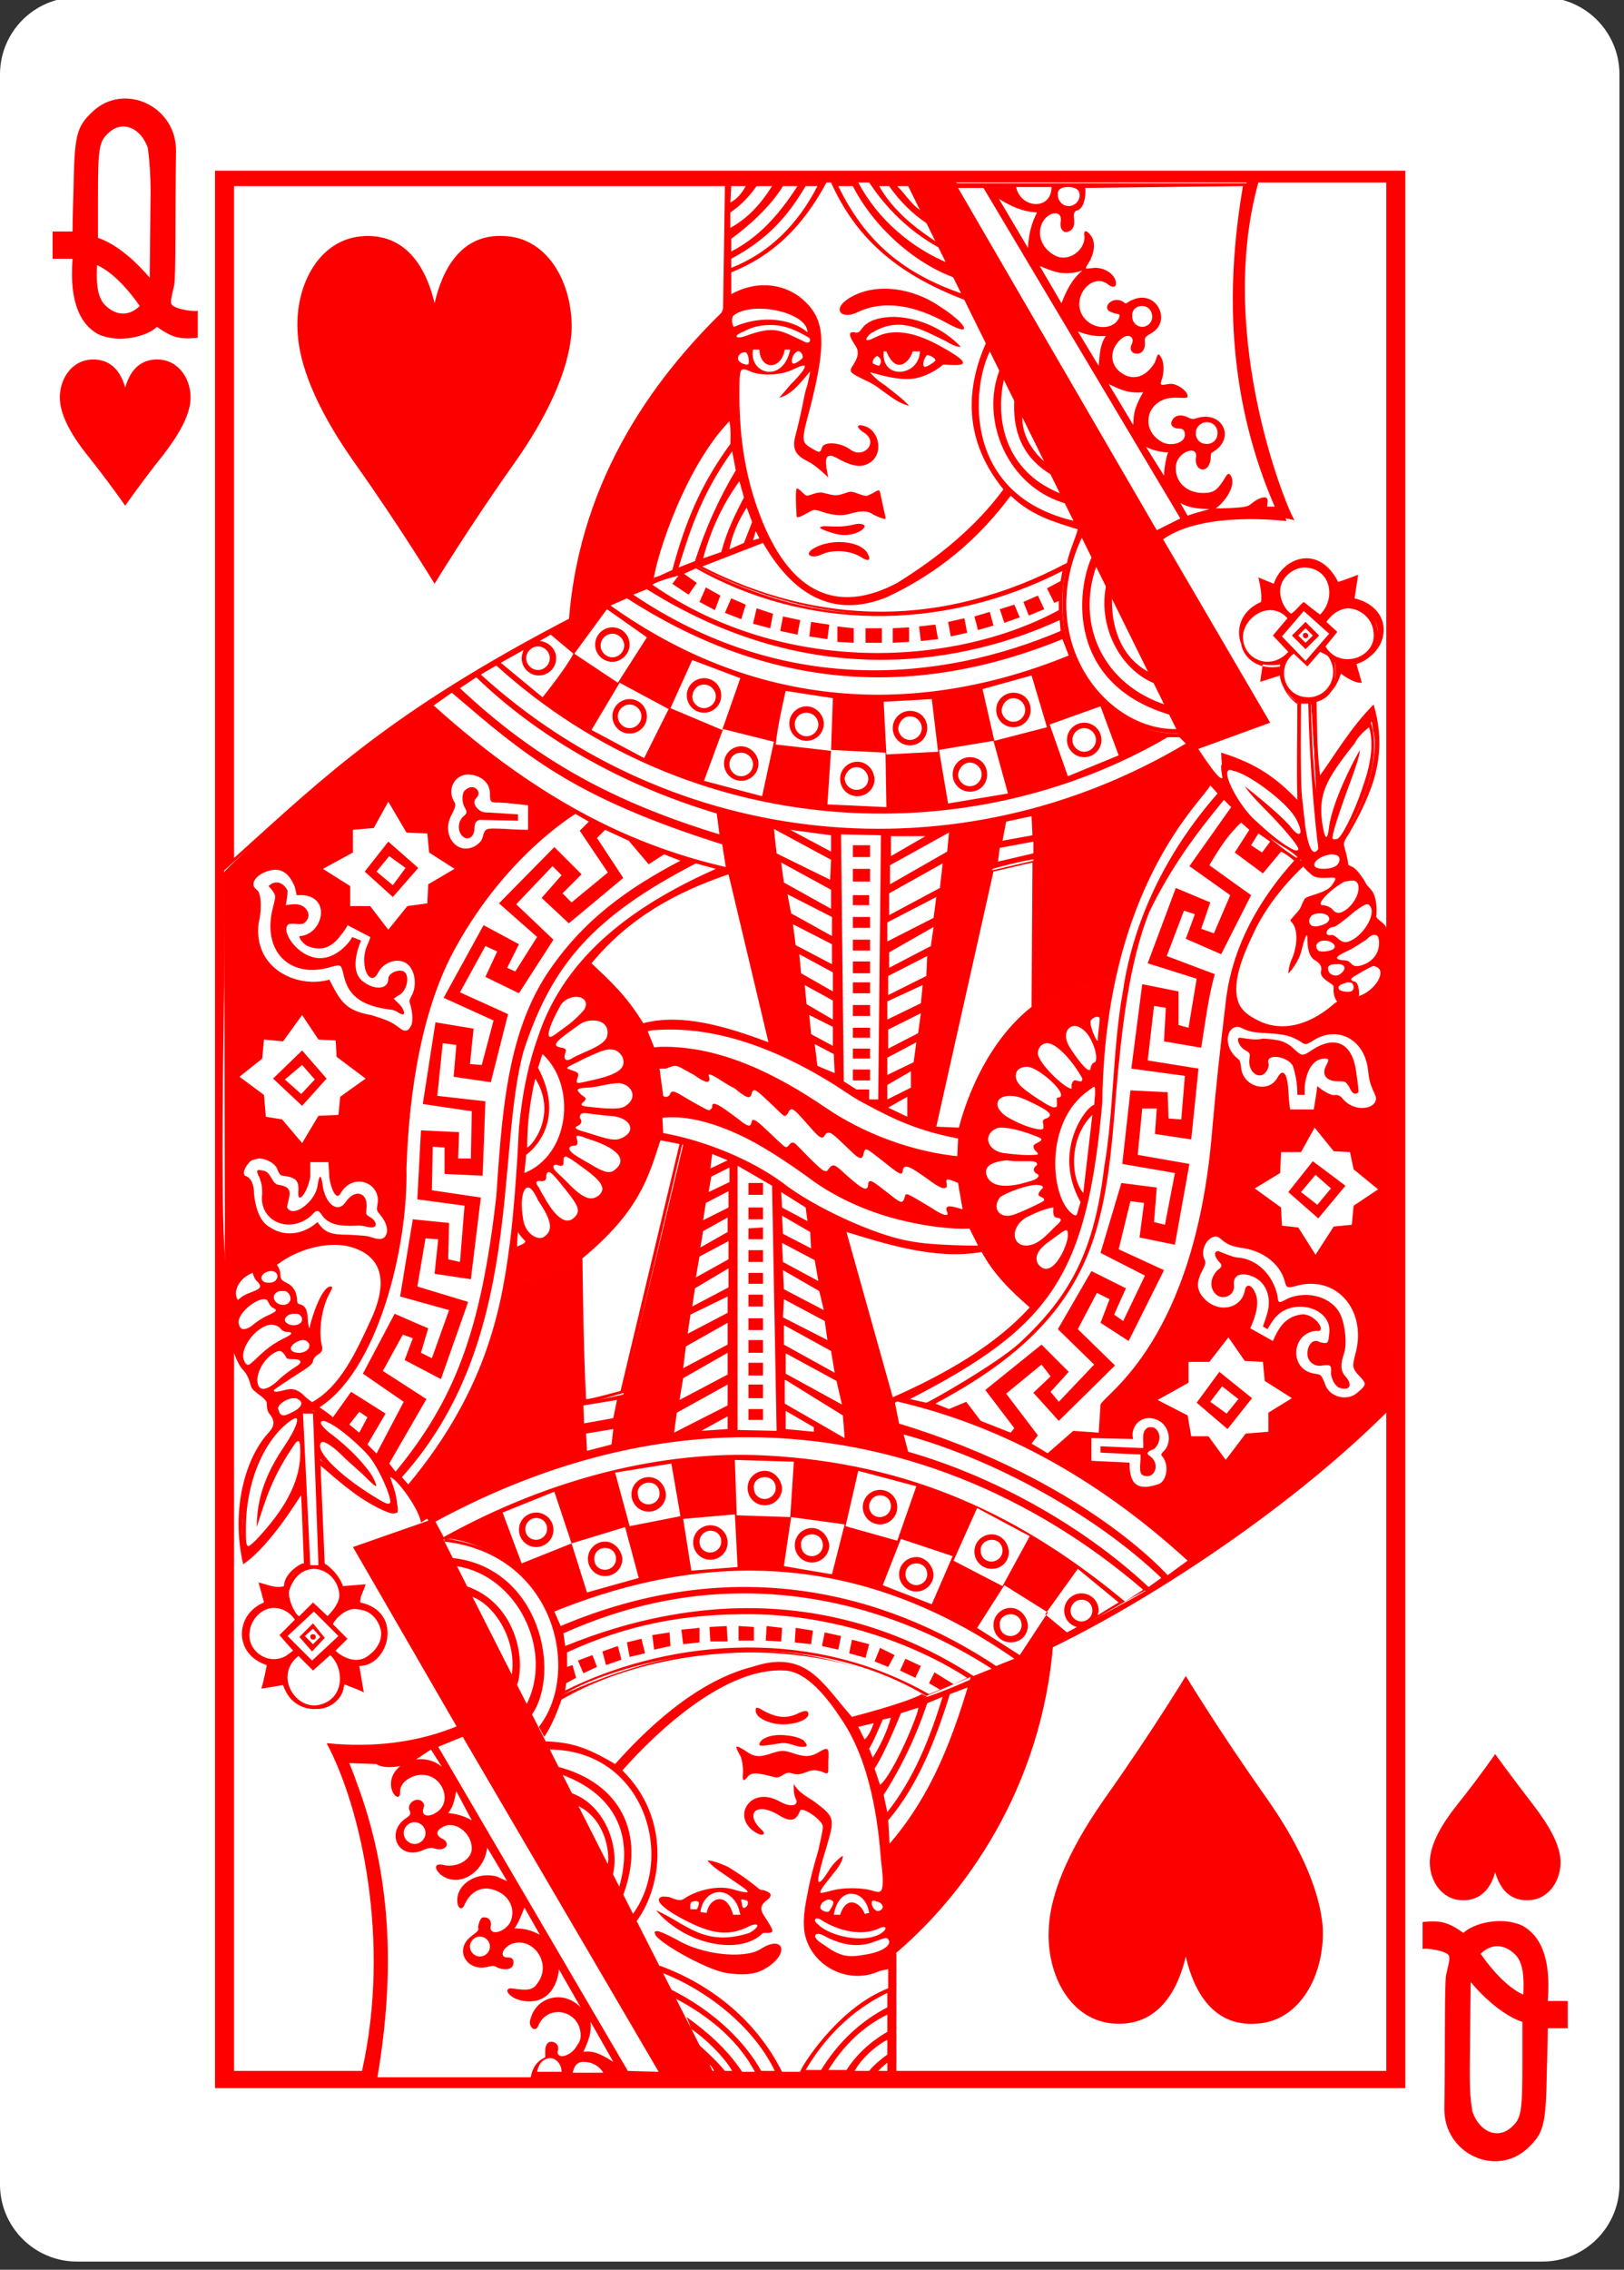 <svg width="179" height="250" viewBox="0 0 179 250" fill="none" xmlns="http://www.w3.org/2000/svg">
<rect x="0" y="0" width="179" height="250" fill="#333333" stroke="none"/>
<g clip-path="url(#clip0)">
<path d="M8.5 -0.3H170C174.7 -0.3 178.5 3.5 178.5 8.2V240.6C178.5 245.3 174.7 249.1 170 249.1H8.5C3.8 249.1 0 245.3 0 240.6V8.2C0 3.5 3.8 -0.3 8.5 -0.3Z" fill="white"/>
<path d="M13.8 55.7C13.8 55.7 12 53.1 9.6 50.1C8 48.1 6.7 45.9 6.6 44C6.5 41.9 7.8 39.7 10.1 39.6C12.4 39.5 13.4 41.2 13.8 42.7C14.2 41.3 15.1 39.5 17.5 39.6C19.8 39.7 21.1 41.9 21 44C20.9 45.9 19.6 48 18 50.1C15.6 53.1 13.8 55.7 13.8 55.7Z" fill="#FF0000"/>
<path d="M164.8 193.2C164.8 193.2 163 195.8 160.6 198.8C159 200.8 157.7 203 157.6 204.9C157.5 207 158.8 209.2 161.1 209.3C163.4 209.4 164.4 207.7 164.8 206.2C165.2 207.6 166.1 209.4 168.5 209.3C170.8 209.2 172.1 207 172 204.9C171.9 203 170.6 200.9 169 198.8C166.6 195.7 164.8 193.2 164.8 193.2Z" fill="#FF0000"/>
<path d="M8 28.5H5.8V25.5H8C8 25.5 8 23.9 8.1 21C8.2 14.9 8.4 14 10.2 12.3C13.7 9 19.5 11.7 19.4 16.7C19.3 23.7 19.4 30.4 19.2 31.4C18.8 33.1 18.8 33.2 18.9 33.5C19.2 34.1 21.8 34.4 21.8 34.2V37.2C19.8 37.4 19 37.2 17.3 36C16.3 37 13.2 37.9 10.8 36.8C9 35.8 7.6 33.5 8 28.5ZM15.4 33.7C14.3 32.1 12.5 30 10.7 29.2C10.6 31 10.7 32.5 11.4 33.4C12.5 34.7 14.1 35 15.4 33.7ZM16.3 16.3C15.5 14 13.4 13.2 11.9 14.7C10.9 15.6 10.8 16.5 10.8 21.7C10.8 24.9 10.8 26.2 10.8 26.2C13.8 27.2 16.5 30.6 16.5 30.6L16.6 21.1C16.6 19.4 16.5 17.9 16.3 16.3Z" fill="#FF0000"/>
<path d="M170.6 220.4H172.8V223.4H170.6C170.6 223.4 170.6 225 170.5 227.9C170.4 234 170.2 234.9 168.4 236.6C164.9 239.9 159.1 237.2 159.2 232.2C159.3 225.2 159.2 218.5 159.4 217.5C159.8 215.8 159.8 215.7 159.7 215.4C159.4 214.8 156.8 214.5 156.8 214.7V211.7C158.8 211.5 159.6 211.7 161.3 212.9C162.3 211.9 165.4 211 167.8 212.1C169.6 213.1 171 215.3 170.6 220.4ZM163.2 215.2C164.3 216.8 166.1 218.9 167.9 219.7C168 217.9 167.9 216.4 167.2 215.5C166.1 214.2 164.5 213.9 163.2 215.2ZM162.3 232.6C163.1 234.9 165.2 235.7 166.7 234.2C167.7 233.3 167.8 232.4 167.8 227.2C167.8 224 167.8 222.7 167.8 222.7C164.8 221.7 162.1 218.3 162.1 218.3L162 227.8C162 229.5 162 231 162.3 232.6Z" fill="#FF0000"/>
<path d="M23.7 18.8V230H154.9V18.8H23.7ZM25.8 20.5H79.9L79.7 34C79.7 34 79.6 34.3 79.5 34.5C80.6 35.1 80.8 43.5 80.4 46.4C80.6 47.3 80.5 48.9 80.5 48.9C77.2 53.4 75.5 57.6 74.1 62.8C73.5 63 72.7 63.5 72.1 63.6L71.9 64.3C73.2 63.6 76.8 62.4 76.8 62.4C92.9 70.3 104.8 68.4 117.5 62.5C115.8 70.4 119.3 80.8 130.2 80.8C130.6 80.7 127.9 74.6 127.2 74.3C123.7 72.8 122.3 69.2 122.6 65.1L122 64.1C120.8 69.1 123.7 74.1 127.6 75.4L128.7 77.7C121.6 75.5 118.5 68.8 120.9 62.2C119.7 56.7 118 55.9 117 54.4C110.8 52 109.6 46.2 110.7 41.6C110.8 40.7 108.7 37.5 108.8 37.5C106.7 42.1 105.8 48 110.6 53.9C107.5 58.1 103.4 61.4 98.9 64.2C92.3 67.7 87.3 65.3 84.1 57.6C82.2 53 81.5 48.4 81.5 43.5C81.5 40.5 81.5 40.4 82.7 40.9C83.7 41.4 86 41.4 87.4 40.7C88.2 40.3 88.6 40.2 88.7 40.3C88.8 40.5 88.3 41.2 87.1 42.4C86.6 43 85.9 43.8 85.9 43.8C85.9 43.8 86.8 43.7 88 42.4C88.4 42 89.3 40.9 89.3 40.9C89.3 40.9 89.1 42.1 88.9 42.7C88.8 42.9 88.6 43.9 88.4 44.9C88.2 45.9 87.9 47.1 87.8 47.5C87.3 49.2 87.4 50 89 50.8C89.9 51.2 91.3 52.6 91.3 52.6C91.3 52.6 90.9 51 91.1 50.5C91.3 49.9 92 50.3 92.7 50.7C94.3 51.5 95.2 51.5 96.1 50.8C97.3 49.8 96.9 47.6 95.5 47C94.4 46.6 94.2 47 95.3 47.7C96.9 48.8 95.1 50.6 93.7 49.5C92.6 48.7 90.8 48.6 90.6 49.3C90.4 50 90.2 49.8 89.5 49.4C88.3 48.7 88.3 48.6 89.3 44.9C91.1 37.8 91 35.2 88.5 33C86.7 31.4 83.7 30.7 80.6 32.4V30C85.1 28.2 88.4 25.1 91.1 20.1H91.6C94.2 25.9 98.5 30.1 106.5 33.1C107.2 33.5 105.2 28.6 104.8 29.1C100.5 27.4 96.7 24.1 94.6 20.1H95.8C97 21.9 99.5 25.2 103.9 27.5C104.1 26.4 101.1 21.6 100.4 20.1H137.4C136.2 29.2 134.6 38.9 141.1 56.5C138 54.9 125.8 58.3 128 59C129.1 57.7 136.9 55.9 142.7 57.3C142.2 56.9 133.9 37.4 138.7 20.1H152.8V102.2C152.7 101.7 151.6 101.2 151.7 100.9C151.8 100.1 151.7 98.7 151.2 98.1C151 97.8 150.6 97.5 150.5 97.2C150.1 96.5 149.5 95.7 149.1 95.5C148.9 95.4 148.6 95.3 148.6 95.2C148.6 95 148.5 94.5 148.4 94.1C148.1 92.9 147.9 93 148.7 91.8C151.4 87.1 153 83 151.4 77.6C148.9 80.1 147.1 83.2 145.5 85.4C145.1 82.1 145.2 79.7 145.1 77.1C146.4 76.7 147.2 76 147.8 74.2C147.8 74.2 149.2 75.3 150.1 75.2L149.5 73.1C153.3 71.9 153.8 67 149.3 65.9L149.7 63.3C149 63.6 147.5 64.1 147.5 64.1C145.3 59.8 141.3 61.5 140.4 64.3L138.7 63.6C138.9 64.5 139.1 65.4 139 66.3C135.3 67.9 136.2 72.4 139.2 73L138.9 75.1L141.1 74.4C141.4 75.4 141.3 76 143 77.1C143 81.5 142.9 84.2 143 88.1C140.7 85.7 138.5 84.1 134.6 82.9C134.6 82.9 134.6 83.8 134.8 85.3C134.9 85.8 134.9 85.7 134.6 85.7C134.1 85.7 131.7 81.9 131.7 81.9C127.8 90.1 121.7 103.4 113.7 111.3C109.4 115.6 107.2 120.3 106.1 124.3C106.1 124.3 104.4 124.3 103 124C105 114.7 109.4 95.7 109.4 95.7C109.4 95.7 112.5 94.8 114.3 94.6V93.9L110 94.9L110.2 93.3L114.2 92.5V92.1L109.9 92.7L110.6 90C110.6 90 101 91.4 97.6 91.3C97.8 101.8 97 110.5 97.4 121.9L92.7 119.1C92.3 111.2 92.2 91.3 92.2 91.3L79.3 89.3L79.7 92.4C68.9 88.3 58.2 84.4 50.3 76C55.2 72.2 63.3 68.5 63.3 68.5L63 68C43 78.4 35.8 85.5 25.8 94.5V20.5ZM80.6 20.5H82.2C81.8 21.2 81.3 21.9 80.5 22.3L80.6 20.5ZM83.4 20.5H85.1C83.7 22.7 82.3 24.1 80.5 25.1V23.4C81.7 22.6 82.6 21.6 83.4 20.5ZM86.3 20.5H87.9C85.7 23.9 83.5 26.2 80.6 27.7V26.3C82.4 25 84.9 22.8 86.3 20.5ZM88.8 20.5H90.1C87.9 24.8 84.7 27.9 80.6 29.5V28.5C85.1 26.1 87.1 23.3 88.8 20.5ZM92.4 20.5H94C96.2 24.8 100.6 29 105.5 30.7L106.2 32.4C99.7 30.2 95.4 26.7 92.4 20.5ZM96.9 20.5H98C99.2 22.2 100.6 23.6 102.3 24.7L103.3 26.7C101 25.2 98.5 23.3 96.9 20.5ZM98.9 20.5H100.2L101.9 23.4C100.7 22.9 99.9 21.5 98.9 20.5ZM97.5 31.8C95.8 31.8 94.2 32.3 93.1 33.2C91.9 34.2 92.8 35.2 94.5 34.4C97.4 33 100.8 33.6 104.4 35.6C107.5 37.3 106.4 35.5 103.5 33.7C101.6 32.4 99.4 31.8 97.5 31.8ZM83.7 34C86.2 34 89 35.1 89 36.6C87.4 35.2 84.1 34.6 80.9 36C80.7 35.9 80.6 35.1 80.8 34.8C81.5 34.2 82.6 34 83.7 34ZM98.6 34.9C97 34.9 95.6 35.3 95 36.2C94.7 36.6 94.6 36.7 94.2 36.6C93.5 36.5 93.5 36.9 94.3 38.1C94.7 38.7 94.6 39.3 94.1 40.1C93.5 41 93.6 41 95.4 41.9C96.1 42.2 96.7 42.6 97.2 43C98.2 43.7 99 44.4 100.2 44.7C99.6 44 98.5 43.2 97.5 42.4C96.5 41.8 95.9 41 95.9 41C95.9 41 97 41.3 97.4 41.4C98.7 41.7 100.1 41.9 101.2 41.6C102 41.4 103.1 40.9 103.9 40.2C104.1 40.1 104.3 40.2 104.9 40.2C106.9 40.3 106.5 39.7 103.6 38.1C100.7 36.5 98.4 36.2 96.6 37.1C95.8 37.5 95.4 37.6 95.5 37.3C95.6 37.1 95.8 36.8 96.2 36.6C99.2 34.8 101.6 36.3 104.3 37.6C105.4 38.3 105.9 38.2 105.9 38.2C103.9 36.1 101.2 35 98.6 34.9ZM85 35.8C86.5 35.8 87.8 36.4 89 37.1C89.5 37.3 89.3 37.9 88.8 37.7C86 36.4 85.5 35.8 82.2 37C81.1 37.4 80.7 37 82 36.5C83.1 35.9 84.1 35.8 85 35.8ZM87.1 38.5C86.3 42.3 82.5 41.2 83 38.5H83.7C83.8 40.8 86.1 40.8 86.5 38.5H87.1ZM109.2 38.5L110.2 40.7C108 46.2 111 53.7 117.6 55.5C117.4 55.6 118.5 57.2 118.5 57.4C106.1 54.6 107 42.7 109.2 38.5ZM97.4 38.7H97.7C98.8 41.4 100.3 39.8 100.6 38.7H101.4C101.3 41.5 97.1 41.9 97.4 38.7ZM87.9 38.7C88.4 38.6 88.6 39.4 88.4 39.5C88.4 39.5 87.4 40.4 87.3 39.9C87.2 39.2 87.7 38.8 87.9 38.7ZM82.1 38.8H82.2C82.5 39 82.6 39.8 82.5 40.1C82.3 40.3 81.6 40 81.4 39.7C81.2 39.4 81.5 38.8 82.1 38.8ZM102.2 39.1C102.4 39.1 103.1 39.4 103.1 39.7C103.1 39.8 102.1 40.5 101.9 40.4C101.5 40.1 102.1 39.1 102.2 39.1ZM96.7 39.2C96.8 39.3 97.4 39.6 96.9 40.3C96.9 40.3 96.2 40.1 96.2 40C96.1 39.6 96.6 39.2 96.7 39.2ZM111.8 44C111.6 47.2 112.5 50.3 115.9 52.3L115.2 50.9C114.3 50.2 112.5 48.2 112.7 45.7L111.8 44ZM80.7 49.7L81.1 51.8C79.2 55 77.8 58.1 76.6 61.8L74.8 62.5C76.2 57.9 77.5 54.2 80.7 49.7ZM81.5 53L82 54.8C81.1 56.5 80.1 58.5 79.5 60.8L77.5 61.5C78.3 58.5 79.6 55.6 81.5 53ZM87.8 53.8C87.7 53.8 87.7 53.8 87.8 53.8C87.7 54.2 87.7 55.1 87.8 56.8C87.8 57.1 88.1 57 89 56.5C89.7 56.1 89.7 56.1 90.4 56.3C92.4 57 93.3 56.7 94 56.5C95.2 56.2 95.7 56.3 96.3 56.7C96.7 56.9 97.2 57.1 97.3 57.1C97.8 57.3 97.6 57.1 97.3 55.6C96.9 53.9 97.1 53.8 96.4 54.2C96.3 54.3 95.8 54.5 95.6 54.6C95 54.7 94.1 54 93.5 54.2C92.1 54.7 92.1 54.6 90.8 54.3C90.2 54.1 89.5 54.5 89 54.6C88.6 54.6 88.2 53.8 87.8 53.8ZM111.4 54.6C113.7 56.8 116.2 57.5 118.8 58.3C118.5 59.4 117.9 60.6 117.6 62C104 69.2 90.3 69 77.4 62.4L84.1 59.8C87.8 66.2 92.4 67.9 97.7 65.8C103.5 63.1 107.9 59.3 111.4 54.6ZM82.3 55.9L82.9 57.5L82 59.8L80.4 60.5C80.7 58.9 81.3 57.5 82.3 55.9ZM94.6 57.7C94.2 57.7 93.6 58 92.2 58C91.4 58 90.8 57.9 90.6 58C90 58.1 90.7 58.4 92.1 58.8C93.5 59.2 95.1 58.6 95.3 58C95.3 57.8 95.1 57.7 94.6 57.7ZM83.3 58.5L83.7 59.3L83 59.5L83.3 58.5ZM119.4 58.9L120.4 61.2C118.6 65 117.5 75.5 129.2 78.8L129.7 80.3C121.8 80.5 113.8 70.3 119.4 58.9ZM92.5 59.7C91.4 59.7 90.2 60 89.4 60.6C88.7 61.2 89.6 61.5 90.5 61.1C91.7 60.5 93.6 60.6 94.8 61.3C95.7 61.9 96.1 61.8 95.6 60.9C95.1 60.1 93.8 59.7 92.5 59.7ZM143.6 62.4C145.9 62.4 148.4 65 146.1 67.6C153.5 64.4 153.7 74 147.1 72.8C147.4 76.9 144.5 77.3 144.5 77.3C144.7 80.8 145.1 87.9 145.1 87.9C145.1 87.9 148 81.6 151.2 79.5C152.2 84.5 149.5 89.9 147.4 92.9C146.1 94.7 143.1 93.8 143.4 95C143.5 95.3 143.9 95.8 144.4 96.2C144.7 96.5 145 96.7 145.8 96.7C147.1 96.7 147.6 96.4 146.8 97.5C146.2 98.4 144.1 98.6 143.8 99C143.2 100.1 143.6 99.8 142.7 100.8C142 101.6 142.2 101.2 142.6 101.9C143.1 102.8 142.9 104.5 142.4 105.6C142 106.5 142 107.2 142 107.2C142 107.3 143.2 106 143.5 104.5C143.8 103.3 144.1 102.6 144.1 103.3C144.1 104.2 144.2 105.4 145 105.8C145.6 106.2 145.7 106.5 145.6 107C145.5 107.5 146 107.9 146.5 108.2C146.6 108.3 147 108.5 147 108.7C146.9 109.5 147.2 110.4 147.7 110.5C147.9 110.6 149.5 110.5 149.8 109.6C149.8 109.3 149.8 108.1 149.2 108.1C148.8 107.9 148.8 107.8 149.5 107.4C150.5 106.8 151.2 106.4 151.7 106.3C152.4 106.2 153 105.5 153 105.5L153.1 153.6C147.1 159.7 140.6 165.8 132 171.8C127 167.6 121.5 163.4 115.7 160.2L113.7 159L114.4 158.1L110.9 153.5L114.8 150.3L115.8 151.6L113.9 153.4L116.7 156.5L122.9 150.4L118.8 146.4L120.9 142.4L122.3 143.1L121.3 145.7L124.4 147.7L128.3 139.9L123.3 137.6L124.6 132.3L126.1 132.5L125.6 136.3L129.5 137.1L131.1 128.2L125.4 127.2L125.9 122.1H127.5L127.3 124.9L131.3 125.5L132.1 117.7L126.5 116.8L127.2 110.8L128.5 111L128.3 114.7L132.4 115.4C132.8 112.9 133.2 109.7 133.9 107.3L128.6 105.3L130.5 100.3L131.7 100.7L130.7 103.4L134.6 105.1L137.9 98.6L133.3 95.3C134.3 93.6 135.3 92 136.8 90.6L137.7 91.4L136.1 93.9L139.2 96.2L141.2 93.8C141.9 94.1 143 95.1 143 95.1L143.1 94.6C141.5 93.7 134.8 88.7 134.8 84.8C138.8 85.6 140.9 87.9 143.6 90.6C143.4 86.4 143 82 143.2 77.7C141.6 76.6 141 75.2 141.2 73.4C136 74.4 134.7 67.4 140.9 67.4C140.6 63.6 142 62.4 143.6 62.4ZM49.8 76.3C57.9 83.2 63.1 87.8 79.6 93L80 95.5C70.5 93.3 60.1 88.8 47.8 77.7L49.8 76.3ZM47.3 77.8C52.4 82.6 57.7 86.3 63 89.4L64.9 90.5L63.9 91.5L67 96.1L63 99.4L62 98.4L64.1 96.3L61.1 93.3L55 99.5L59.2 103.2L56.8 107L55.9 106.6L57.2 104L53.3 101.9L48.9 109.9L54.4 112.4L53.1 117.3L51.8 117.2L52.2 113.3L48 112.6L46.6 121.6L52 122.4L51.9 127.6H50.5L50.6 124.7L46.4 124.5L46 132.1L51.2 132.8L50.7 139L49.4 138.7L49.5 134.7L45.5 134.3L44.1 142.8L49.5 144.3L47.6 149.6L46.4 149L47.2 146.3C46.2 145.9 43.5 144.7 43.5 144.7L40 151.3L44.5 154.4L41.5 160.1L40.5 159.1L42.5 155.7L38.7 153.3L36.7 156.1C35.8 155.3 34 154.3 33.4 153.6C32.7 153 32.2 152.9 31.4 153.1C30.7 153.3 30.1 153.4 30.2 153.1C30.3 153 31.6 152.1 33.5 150.9C34.1 150.5 34.5 150.2 34.5 149.9C34.5 149.7 34.8 149.3 35.2 149.1C35.6 148.8 35.5 148.6 35.5 148.3C35.1 146.8 35.4 144.5 36.1 142.9C36.6 141.9 36.8 141.7 36.4 141.7C35.4 141.8 34.3 145.3 34.1 146.3C34 146.2 33.9 145.3 33.9 144.9C33.8 144.3 33.7 143.9 33.2 143.7C32.6 143.6 32.8 143.3 32.7 142.8C32.6 142.1 32.2 141.6 31.6 141.3C31 141 30.9 140.9 30.9 140.3C30.9 139.8 30.4 139 30 138.7L27.9 139.5C27.7 140.1 28 140.8 28.3 141.1C29.4 142.1 27.8 142.1 26.7 142.8C26.4 143 26.1 143.4 25.8 143.3C23.5 142.5 25.1 106.6 24.7 95.9C30.8 90.2 47.3 77.8 47.3 77.8ZM133.4 86.5L134.2 87.4C128.4 94 124.9 101.6 123.8 109C122.6 115.6 122.8 122.2 121.7 128.6C120.6 137.8 118 142.7 112.4 147.9C109.9 150.2 102.3 154.5 102.1 154.5L100.3 154.1C115.9 146.1 119.8 140.5 121.5 121.4C121.8 97.4 132.7 88.1 133.4 86.5ZM134.9 88.1L135.7 88.9L131.1 95.4L135.6 98.6L133.8 102.8L132.4 102.3L133.4 99.4L129.6 97.8L126.5 106.1L131.9 107.8L131 113.2L129.9 112.9V109.2L125.9 108.4L124.7 117.7L130.6 118.5L130.2 123.3L128.8 123.2L128.7 120.3L124.6 120.1L123.7 128.2L129.5 129.2L128.4 134.9L127.2 134.6L127.5 130.8L123.6 130.3L121.3 138L126.2 140.5L123.8 145.5L122.8 144.8L124.1 141.9L120.3 140L116.6 146.4L120.6 150.3L116.7 154.4L115.8 153.3L117.8 151.1L114.8 148.1L108.6 153.1L111.8 157.3L111.4 157.8L108.1 156.5L106.5 154.4L104.6 155.2L103.1 154.6C112.3 149.7 118.3 144.1 120.8 135.6C122.2 130.9 122.6 125.8 123 120.6C123.6 113.7 124.4 106.1 126.7 100.4C129.1 95.5 131.7 92 134.9 88.1ZM85.3 91.3L91.6 94.7L91.5 96.9L85.6 94L85.3 91.3ZM87.1 91.4L91.6 92V93.8L87.1 91.4ZM66.7 91.4L69.3 92.6L71.5 95.2L73.2 94.1L75 94.8C69.3 97.8 64.2 101.3 60.2 107.4C55.8 114.2 55.3 123.1 54.7 131.8C53 146.7 50.1 154.2 43.6 162.1L42.9 161.2L47 154.1L42.2 151L44.4 147L45.5 147.4L44.6 149.8L48.6 151.9L51.6 143.4L46 141.7L46.9 136.4L48.3 136.5L47.9 140.3L51.9 140.9L53 131.9L47.6 131.1L47.7 126.3L49 126.4V129.3L53.2 129.5L53.5 121.3L48.2 120.7L48.8 114.9L50.3 115.1L50 118.6L54.1 119.2L56 111.7L50.7 109.3L53.5 104.2L54.8 104.8L53.5 107.6L57.2 109.4L61 103.5L56.9 99.6L60.9 95.4L61.9 96.4L59.7 98.9L62.7 101.7L68.7 96.7L65.8 92.3L66.7 91.4ZM104.6 91.7L104.4 93.8L98.1 97.4V95.3L104.6 91.7ZM138.7 91.8L140 92.7L139.1 93.9L137.9 93.1L138.7 91.8ZM102 92.1L98.2 94.3V92.1H102ZM146.7 94.1C147.1 94.1 147.4 94.2 147.5 94.3C147.8 94.6 147.6 95.2 147.2 95.4C146.6 95.8 145.1 95.8 144.9 95.4C144.7 94.9 145.5 94.4 146.2 94.2C146.4 94.2 146.5 94.1 146.7 94.1ZM86.1 95L91.6 98V100.1L86.4 97.2L86.1 95ZM103.9 95.1L103.6 97.8L98 100.8V98.4L103.9 95.1ZM76.7 95.1L78.9 95.7C70.6 99.4 62.4 104.8 59.3 114.2C58.3 117 57.6 120.1 57.2 124.2C57 128.4 56.7 132.6 56.3 136.1C55.4 143.3 54 152.7 45 163.5L44.3 162.7C57.8 147.7 54.6 127.2 57.7 115.8C60.8 106.3 65.3 101 76.7 95.1ZM148.9 97C149 97 149.1 97 149.2 97C150.1 97.1 149.9 98.9 148.5 100.1C147.7 100.7 147.3 100.7 146.8 100.1C146.6 99.9 146.1 99.7 145.8 99.7C144.9 99.7 146.7 97.9 148.2 97.1C148.4 97.1 148.6 97 148.9 97ZM86.8 98.5L91.7 101V103.1L87.2 100.6L86.8 98.5ZM103.2 98.8L102.9 101.1L97.8 103.7V101.6L103.2 98.8ZM150.6 99.6C150.8 99.6 150.9 99.6 151 99.8C151.7 100.6 150.4 102.9 148.9 103.6C148.3 103.9 148 103.8 147.5 103.4C147.3 103.2 146.9 102.9 146.7 103C145.8 103.1 146.3 102.1 147 102.1C147.2 102.1 148.4 101.2 149.3 100.4C150 99.9 150.3 99.7 150.6 99.6ZM145.5 100.6C146.6 100.6 147 101.5 145.7 101.9C144.8 102.2 144.3 102 144.3 101.4C144.4 100.7 145 100.6 145.5 100.6ZM87.4 101.8L91.7 104V106.2L87.7 104.1L87.4 101.8ZM102.9 102.1L102.6 104.2L98 106.6V104.9L102.9 102.1ZM151.6 103C151.9 103 152 103.3 152 103.9C152 104.9 151.4 105.8 150.4 106.2C149.7 106.5 149.2 106.5 148.9 106.1C148.7 105.9 148.5 105.8 148.4 105.8C146.9 105.7 147.1 105.4 148.6 104.7C149.1 104.5 150.1 103.8 150.6 103.5C151 103.1 151.3 102.9 151.6 103ZM146 103.6C146.7 103.6 147.4 104.1 147 104.5C146.7 104.8 145.5 104.9 145.3 104.7C144.8 104.2 145.2 103.6 146 103.6ZM88.1 105.1L91.8 107.1V109.2L88.3 107.2L88.1 105.1ZM102.2 105.3L102.1 107.5L97.9 109.6V107.5L102.2 105.3ZM147.7 106.2C148.4 106.3 148.3 106.9 147.7 107.3C147.3 107.6 146.7 107.4 146.5 107.1C146 106.1 147.1 106.2 147.7 106.2ZM148.5 108.2C148.8 108.2 149 108.2 149.1 108.4C149.3 108.7 149.2 109.1 148.9 109.2C148.6 109.3 147.8 109.2 147.6 109C147.5 108.8 147.5 108.7 147.7 108.5C147.9 108.4 148.2 108.3 148.5 108.2ZM88.7 108.5L91.8 110.2V112.3L88.9 110.6L88.7 108.5ZM101.7 108.5L101.5 110.5L97.8 112.3V110.3L101.7 108.5ZM63.5 109.8C64.3 109.8 64.9 110.3 64.4 111.2C63.2 112.6 62.3 113.1 61.1 114C60 114.8 60.4 113.2 61.8 110.7C62.2 110.1 62.9 109.8 63.5 109.8ZM101.5 111.6L101.2 113.8L97.9 115.5V113.4L101.5 111.6ZM89.2 111.8L91.8 113.1V115.2L89.4 113.9L89.2 111.8ZM120.9 112C121 112 121.1 112 121.2 112.1C121.2 113.1 121 113.7 121 114.6C120.9 114.9 120.1 113 120.2 112.5C120.3 112.2 120.7 112 120.9 112ZM65.4 112.4C66.5 112.4 67.2 113.1 66.9 114.2C66.5 115.3 64.1 115.9 63 116.6C62.3 117 62.1 116.6 62.3 116C62.4 115.7 62.5 115.5 61.9 115.4C60.6 115.2 61.4 114.6 63.8 112.9C64.3 112.5 64.9 112.4 65.4 112.4ZM118.4 113C118.8 113 119.2 113.2 119.7 113.7C120.5 114.6 121.1 116.5 120.7 117C120.4 117 120.2 117.5 120.2 117.7C120.1 118.3 119.1 117.2 118 115.5C117.1 114.2 117.5 113.1 118.4 113ZM73.9 113.4C77.2 113.4 83.4 114.1 92 119.5C93.1 120.2 94.2 121 95.4 121.6C98.7 123.4 101.4 124.6 105.6 125.4L105.5 127.6C106.2 130.1 106.4 133.5 106.8 135.2L107.8 137.2C107.8 137.2 102.6 137.2 100.3 136.7C96.5 136.1 89.6 132.9 86.3 130.3C82.8 127.7 77.6 125.6 73.1 124.8L73 122.9C73 122.9 72.6 116.4 72.2 115.6L71.4 113.6C71.5 113.5 72.4 113.4 73.9 113.4ZM101 114.8L100.7 117L97.8 118.4V116.5L101 114.8ZM115.5 114.9C116.6 115 118.4 117.1 119.3 118.8C119.3 119 119.2 119.2 119 119.1C118.5 119 118.3 118.8 118.1 119.5C118.1 119.7 118.2 120 118 119.9C117 119.6 114.2 116.8 114.4 115.9C114.5 115.2 114.9 115 115.3 114.9C115.4 114.9 115.4 114.9 115.5 114.9ZM89.8 115L91.9 116.1L92 118.2L90.1 117.4L89.8 115ZM67.4 115.6C67.9 115.6 68.3 115.9 68.6 116.4C69.1 117.6 68.2 118.3 65.6 118.9C63.4 119.4 63.4 119.5 63.7 118.6C63.9 118 63.2 118 62.8 117.8C62.1 117.6 62.7 117.5 64.6 116.5C65.6 116.1 66.6 115.5 67.4 115.6ZM59.8 116.1C63.6 119.6 62.8 127.2 57.8 129.2L58 127.2C58 127.2 62.7 124 59.3 117.6C59.5 117.1 59.6 116.6 59.8 116.1ZM113.2 117.5C114.5 117.5 118.1 120.8 116.6 120.9C116.4 120.9 116.5 121.1 116.5 121.3C116.5 121.5 116.5 121.7 116.5 121.8C116.4 122.1 116 122 115.3 121.6C113.7 120.6 113.3 120.3 112.7 119.8C111.5 118.8 111.8 117.5 113.2 117.5ZM100.4 118V119.8L97.8 121.1V119.5L100.4 118ZM68.3 119.3C69.7 119.5 70.4 121 68.8 121.9C68.1 122.3 65.8 122 64.8 121.9C63.6 121.8 64.3 121.4 64.4 121.3C64.6 121 64.7 121 64.1 120.6C63.6 120.1 63.3 119.9 64.6 119.8C65.8 119.8 67 119.3 68.3 119.3ZM120.6 119.7C120.7 119.7 120.7 119.9 120.7 120.5L120.6 121.7C119.8 121.8 115.9 126.7 119.1 132.4L118.8 133.4C118.7 133.9 118.6 134 118.2 133.7C115.8 132 115 123.6 120 120.1C120.3 119.9 120.5 119.7 120.6 119.7ZM111.3 120.7C111.8 120.7 112.3 120.8 113 121.1C114.5 121.8 115.5 122.3 115.7 122.7C115.8 122.9 115.6 123.1 115.3 123.2C114.9 123.3 114.9 123.5 115 123.9C115 124.2 115.1 124.4 114.7 124.4C114.1 124.4 112.8 124 111.5 123.3C109.3 122.2 109.6 120.7 111.3 120.7ZM100 120.8V123L97.9 122L100 120.8ZM64.5 122.6C65.3 122.7 66.1 122.8 67 122.9C69.4 122.9 70.4 124.6 68.4 125.4C67.5 125.8 66 125.1 64.2 124.6C63.5 124.4 63.2 124.2 63.7 124C64.1 123.8 64.2 123.5 63.9 123.1C63.9 122.8 64 122.6 64.5 122.6ZM120.6 122.6C120.3 125.9 120 128.6 119.5 131.8C119.1 131.7 116.5 125.5 120.6 122.6ZM110.4 124.2C111.2 124.2 112.5 124.5 113.8 125C114.9 125.4 115.1 125.5 114.3 125.9C113.8 126.1 113.9 126.3 114 126.6C114.2 126.9 114.8 127.2 114 127.2C113.2 127.3 111.3 127.1 110.6 127C108.8 126.7 108.3 125 109.8 124.3C110 124.2 110.2 124.2 110.4 124.2ZM63.7 125.1C63.9 125.1 64.2 125.2 64.7 125.4C68 126.4 69.3 127.7 67.7 128.9C67.2 129.3 66.5 129.1 65.2 128.3C63.8 127.5 63.1 127.1 62.9 126.8C62.6 126.5 62.8 126.2 63.2 126.2C63.7 126.2 63.7 126 63.6 125.5C63.5 125.2 63.5 125.1 63.7 125.1ZM78.5 127.1L80.2 127.8L78.3 128.7L78.5 127.1ZM62.3 127.4C62.4 127.4 62.5 127.4 62.6 127.5C62.9 127.6 63.4 128 64.1 128.5C65.5 129.5 66.3 130.2 66.4 130.9C66.4 131.2 66.2 131.6 65.8 131.8C65 132.3 64.1 131.9 62.3 130C61.7 129.4 61.3 129.1 61.1 128.8C60.9 128.5 61 128.2 61.4 128.3C62.6 128.8 61.8 127.5 62.3 127.4ZM112.3 127.9C112.7 127.9 113.1 127.9 113.6 127.9C114.4 127.9 114.4 128.3 114.2 128.4C113.8 128.7 113.9 129.1 114.3 129.3C114.6 129.4 114.5 129.7 114.1 129.9C113.9 130 113.6 130.1 113.2 130.2C110.9 130.9 109.3 130.7 108.8 129.6C108.4 128.6 109 128 111 127.8C111.5 127.9 111.9 127.9 112.3 127.9ZM80.9 128.2L85.2 130.7L86 158C101.7 159.6 113.3 163 126.3 175.2C122.1 177.5 120.1 178.6 116.1 180.8L115.5 181.7C125.8 176.8 141.5 166.8 152.8 155.6V228.1H98.8C98.8 223.8 98.8 219.6 98.8 215.3C98.2 211.6 98.7 207.4 98.1 203.9L97.9 200.5C101.2 196.6 103.1 191.7 104.7 186.6C104.7 186.6 106.3 186 107.1 185.7L107.4 184.7C105.8 185.5 102.3 186.8 102.3 186.8C90.9 180.3 74.7 180 62 186.7C61.7 186.9 61.5 186.9 61.5 186.9C63.8 180.6 60.4 171.2 48.9 169.2L49 169.8C61.2 171.2 64.1 184.2 59.4 190.2C59.6 190.6 59.8 191 60 191.3C60.8 190.1 61.4 188.6 61.9 187.2C67.8 183.8 75.2 182.1 82.5 182C89.4 182 96.2 183.5 101.6 186.6C99.8 187.6 93.9 189.1 93.9 189.1C90.6 185.4 88.9 181.6 82.9 183.6C76.6 185.2 71 190.7 67.8 194.3C64.6 192.4 62.9 191.9 60.1 191.8C60.2 192.2 60.5 192.5 60.5 192.7C70.9 192.7 74.5 204.4 69.7 210.9C69.7 210.8 70.1 211.7 70.1 211.7C73.1 207.7 73.9 200.2 68.6 195C72.5 190.6 80 183.6 86.5 184C88.9 184.1 91.2 187 92.7 189.3C96 194.1 96.8 200.9 97.1 204.8C97.2 205.8 97.3 206.5 97.3 207.1C97.3 208.6 97 208.5 96 208.2C94.8 207.9 93 207.9 91.8 208.2C91.1 208.4 90.6 208.5 90.5 208.5C90.2 208.4 90.8 207.7 91.9 206.3C93 205 92.9 204.4 92.9 204.4C92.9 204.4 92.1 204.9 91.5 205.8C90.7 207.1 90.3 207.5 90.2 207.2C90.1 206.9 90.5 205.4 91.2 203.1C92 200.3 92 200.1 89.7 198.4C88.8 197.8 88 197.4 87.5 196.5C87.5 196.5 87.4 197.5 87.7 198.1C88.1 198.8 87.3 199.2 85.9 198.4C82.6 196.6 80.5 200.3 83.4 201.9C84.1 202.3 84.5 202 83.9 201.5C82.1 199.8 83.3 198.4 85.8 199.9C87.2 200.8 87.8 200.5 88.2 199.4C88.5 199 90.7 200.5 90.7 201.2C90.7 201.6 90.4 202.9 90.2 203.8C89.5 206.2 89.3 207 89 208.6C88.4 211.5 88.5 212.9 89.1 214.2C90.4 217 93.8 218.4 96.7 217.2C97.1 217 97.9 216.9 97.9 216.9V219C92.2 221.2 88.1 228 88.2 228.2H86.2C83.5 222.8 78.7 218.7 72.7 216.5C72.6 216.5 73.3 219.1 74.4 220.1C77.3 221.6 81.1 224.2 83.2 228.2H81.8C80 225.5 77.8 223.7 75.6 222.1C75.8 222 77.3 227.1 78 228.5L40.7 229.2C43.2 219.2 43.7 208.1 37.8 193.5C42.7 193.8 47.1 192.7 51.1 191L50.7 190C46 192 41 192.5 36 192C39.8 199.1 43.1 213.8 39.9 228.1H25.8V149C25.8 149 26.2 150.3 26.8 150.9C27.2 151.3 27.5 152 27.6 152.5C27.8 153.1 27.9 153.1 28.8 153.8C29.2 154.1 29.4 154.4 29.4 154.5C29.4 154.7 29.4 155.2 29.6 155.6C30.4 156.5 30.2 157.1 29.7 157.7C27.1 160.4 25.4 166.2 26.8 172.3C29.9 170.2 33.1 164.7 33.2 164.7L33.5 172.2C33.2 172.1 31.3 173.3 31.3 174.7C30.4 175 29.4 174.5 28.5 174.3L29.1 176.5C25.9 177.8 25.7 182.2 29.4 183.4C29.4 183.4 29.1 185.1 28.8 186L31.2 185.6C32.6 189.8 38 188.4 37.9 185.5C37.9 185.5 39.5 186.1 40.1 186.4L39.6 183.5C42.9 183.5 44.5 177.5 39.7 176.5C39.7 175.7 40 175.5 40.3 174.5L37.8 174.7C37.3 173.2 35.7 172 35.6 172.2L35.3 161.4C37.2 163 39 164.7 41.5 166C42.9 166.7 43.5 166.9 43.7 166.5C43.9 165.2 43.5 164.1 43 162.7C43.7 162.8 46.2 166.2 46.4 167.7C55.3 162.1 63.7 154.9 63.7 154.9L68 154.2L67.6 156.2L63.7 156.9V157.6L68.1 156.7L67.8 159.3C67.8 159.3 76.3 157.8 80.6 157.7C80.6 157.7 80.7 136 80.7 133.6C80.9 131.3 80.9 128.2 80.9 128.2ZM80.4 128.6V130.2L78.1 131.3L78.4 129.6L80.4 128.6ZM60.5 129.1C60.7 129.1 61 129.4 61.5 130C63.8 132.8 64.1 133.3 63.3 134.1C62.4 135 61.2 134.1 59.9 131.7C59.7 131.4 59.5 131 59.4 130.8C58.9 130.2 59.1 130 59.7 130.1C60 130.1 60.2 130 60.2 129.7C60.2 129.3 60.3 129.1 60.5 129.1ZM114.3 130.5C115.3 130.6 114.9 130.9 114.7 131.1C114.4 131.5 114.3 131.7 114.9 131.9C115 131.9 115.2 132.2 115 132.3C114.5 132.6 112.4 133.6 111.7 133.8C110.2 134.3 109.3 133.1 110.2 131.9C110.6 131.5 113.1 130.5 114.3 130.5ZM58.2 130.8C58.7 130.8 59.2 132 59.3 132.2C60.8 134.4 61 135.5 60 136.2C59.4 136.7 58 136 57.7 134.5C57.5 133.4 57.4 132.2 57.7 131.3C57.9 130.9 58 130.8 58.2 130.8ZM80.3 131.2V133L77.5 134.4L77.8 132.5L80.3 131.2ZM86.1 131.3L88.8 133L89 134.5L86.2 133L86.1 131.3ZM116 133C116.1 133 116.1 133 116.1 133.1C116.1 133.3 116 134 116.4 134.1C117.2 134.2 117 134.5 116.3 135.1C115.6 135.8 114.9 136.6 114 137C111.7 137.9 111 135.4 113.1 134.1C114.1 133.6 115 133.2 116 133ZM86.2 133.9L89.3 135.7L89.4 137.5L86.3 135.9L86.2 133.9ZM80.2 134.1V135.7L77.2 137.4L77.5 135.6L80.2 134.1ZM117.5 135.5C117.7 135.5 117.7 135.7 117.7 136.1C117.7 137.2 115.9 141.2 114.4 139.2C114 138.4 114.4 137.6 115.7 136.7C116.8 135.9 117.3 135.5 117.5 135.5ZM57.1 135.7C57.3 136.1 57.7 136.5 57.9 136.7C57.9 137 57.4 137.1 57 137.3C57 137.4 57 136.3 57.1 135.7ZM80.3 136.7V138.7L76.7 140.7L77.1 138.4L80.3 136.7ZM86.2 136.9L89.8 138.8L90.2 141.1L86.3 139L86.2 136.9ZM80.3 139.7V141.8L76.3 143.9L76.6 141.9L80.3 139.7ZM86.3 139.9L90.3 142.2L90.8 144.3L86.4 142L86.3 139.9ZM29.9 140C30.6 140 30.8 140.7 30.3 141.1C30 141.4 29.1 141.3 29 141.1C28.5 140.7 29.1 140 29.9 140ZM31 142.2C31.1 142.2 31.2 142.2 31.4 142.2C31.9 142.3 32.2 143 31.9 143.4C31.4 144.1 30 143.6 30.2 142.7C30.4 142.3 30.7 142.2 31 142.2ZM80.2 142.8V144.6L75.8 146.9L76.1 144.8L80.2 142.8ZM86.4 143.1L90.9 145.5L91.2 147.6L86.3 145.1L86.4 143.1ZM29 143.1C29.2 143.1 29.4 143.1 29.5 143.3C29.6 143.4 29.7 143.8 30 144C30.6 144.3 30.6 144.4 29.5 144.9C29 145.1 28.1 145.7 27.8 146C26.8 146.7 26.4 146.4 26.3 145.7C26.2 144.7 28 143.2 29 143.1ZM32.4 144.7C32.6 144.7 32.9 144.7 33 144.8C33.4 145.1 33.4 145.6 33 145.8C32.2 146.3 30.9 145.6 31.6 145C31.8 144.8 32.1 144.7 32.4 144.7ZM80.2 145.7V148.1L75.3 150.7L75.6 148.3L80.2 145.7ZM29.9 145.9C30.2 145.9 30.5 146 30.8 146.2C31.1 146.6 31.4 146.7 31.6 146.7C32.4 146.7 32.2 147 31.3 147.4C30.1 148 29.2 148.7 28.4 149.5C27.5 150.3 27.4 150.5 27.1 150.2C26 148.9 28.2 146 29.9 145.9ZM86.5 146L91.6 148.8L92 151.2L86.4 148.1V146H86.5ZM33.3 147.6C33.5 147.6 33.7 147.6 33.9 147.8C34.3 148.1 34.1 148.7 33.5 148.9C33.1 149.1 32.4 149 32.2 148.8C31.7 148.4 32.6 147.7 33.3 147.6ZM30.8 148.8C31.1 148.8 31.4 149.2 31.6 149.6C31.7 149.7 32 149.7 32.3 149.7C33.3 149.7 33.4 150.1 32.5 150.6C32.2 150.8 31.3 151.4 30.7 152C29.1 153.5 28.2 153.2 28.4 151.6C28.7 150.1 30 148.9 30.8 148.8ZM86.5 149L92.2 152.1L92.8 154.7L86.6 151.3V149H86.5ZM80.2 149V151.4L74.9 154.2L75.3 151.8L80.2 149ZM86.6 152L92.9 155.9L93.1 158.4L86.5 154.6V152H86.6ZM80.2 152.5V154.8L74.3 157.8L74.6 155.6L80.2 152.5ZM32.4 154C32.6 154 32.7 154 32.8 154.1C33.5 154.4 33.3 155 32.3 155.5C31.2 156.1 30.9 156 30.7 155.3C30.4 154.8 31.6 154 32.4 154ZM98.6 154.3C109.6 156.8 120.4 162.3 130.9 171.9L128.7 173.5C128.7 173.5 119.5 163 99.1 156.8L98.6 154.3ZM86.6 155.4L89.7 157.2V157.7L86.6 157.4V155.4ZM34.5 155.4C34.7 155.4 34.9 155.5 36 156.1C40.4 159.3 42.1 161.2 43.2 164.7C43.9 166.8 43.8 166.7 41.7 165.6C39.7 164.5 36.9 162.7 35.1 160.4C34.8 165.8 35.4 172.6 35.4 172.6C38.1 174 37.3 177.5 37.2 177.5C44.3 175.6 42.7 184.9 37.5 182.9C38.8 189.9 30.8 189.4 31.6 183.3C25.2 183.1 26.4 176.1 31.6 177C31.1 174.8 31.8 173.4 33.8 172.5L33.5 163.3C33.5 163.3 28.3 170.8 27.4 170.7C26.9 170.6 26.1 169.8 27.4 163.2C28.1 159.8 31.7 155.6 33.7 155.5C34.2 155.5 34.4 155.4 34.5 155.4ZM39.6 155.5L40.5 156.1L39.6 157.8L38.5 156.9L39.6 155.5ZM80.2 156V157.4L77.3 157.6L80.2 156ZM49.9 171.6C49.9 172.2 50.2 172.3 50.3 172.5C57 173.5 61.1 181.8 58 187.8C58.1 188.2 58.4 188.5 58.6 188.9C61.9 184.2 59.5 172.7 49.9 171.6ZM51.4 174.7C51.8 175.6 51.8 175.7 52.1 175.9C54.5 176.8 57 180.6 56.4 184.5C56.5 184.7 56.8 185.3 57 185.6C58 182.5 56.7 176.5 51.4 174.7ZM103.9 186.9C102.5 191.4 100.8 195.8 97.8 199.6L97.4 197.7C100.2 193.3 101.6 189.4 102.2 187.6L103.9 186.9ZM101.2 188.1C101.4 188.4 98.5 195.4 97 196.6L96.4 194.8C97.6 193 99.3 188.7 99.3 188.7L101.2 188.1ZM83.4 188.1C83.3 188.1 83.3 188.2 83.3 188.4C83.3 189 84 189.5 85.2 189.8C86.8 190.2 89.1 189.6 89.1 188.8C89.1 188.4 88.8 188.3 87.8 188.8C86.6 189.3 85.6 189.2 84.1 188.4C83.8 188.2 83.6 188.1 83.4 188.1ZM98.2 189.2C97.7 190.9 97 192.3 96.2 193.6L95.8 192.6C96.4 191.6 96.8 190.5 97.3 189.4L98.2 189.2ZM96.3 189.8C96.1 190.4 95.8 191.1 95.3 191.6L94.6 190.2L96.3 189.8ZM85.9 191.1C84.9 191.1 83.8 191.5 83.7 192.1C83.7 192.4 84.1 192.3 86.1 192C87.2 191.9 87.7 192.5 88.7 192.4C89.2 192.3 88.7 191.9 88.6 191.7C88 191.3 86.9 191.1 85.9 191.1ZM81.2 192.4C81.1 192.4 81.2 192.7 81.6 193.4C81.8 193.8 81.9 194.6 81.9 195.1C81.8 196.3 81.9 196.3 82.5 195.6C82.9 195.2 83.6 195.3 84.8 195.6C85.6 195.8 85.7 195.9 86.3 195.5C86.9 195.1 87.1 195.3 87.6 195.4C88.1 195.5 88.6 195.3 89.1 195.1C89.8 194.9 89.9 195 90.5 195.1C91.4 195.5 91.3 195.5 91.3 194C91.4 192.5 91.3 192.4 90.4 192.9C89.6 193.4 89 193.6 87.7 193.2C86.3 192.7 86.1 192.8 85.1 193.1C83.9 193.5 83.3 193.6 82.4 193C81.8 192.6 81.3 192.3 81.2 192.4ZM61.5 194.6L62 195.5C66.9 197.3 70.2 201.3 68.2 208L68.7 208.7C71.2 202 68.4 196.4 61.5 194.6ZM63 197.5L63.7 198.9C67.4 200.7 67.2 205.6 66.9 205.4L67.5 206.7C68.4 203.5 66.7 198.8 63 197.5ZM78 204.9C78 204.9 78.2 205.4 79.9 206.5C81.3 207.5 82.5 208.2 82.4 208.4C82.3 208.5 81.4 208.3 80.8 208.1C79.1 207.6 76.7 208.2 75.3 209.2C74.9 209.4 74.4 209.2 73.9 209C73.7 208.9 73.2 208.9 73 208.9C72 209.2 73 210.2 75.5 211.5C78.6 213.1 80.3 213.2 82.3 212.3C83.6 211.6 84 212.1 82.6 212.9C77.6 214.5 75.7 211.9 72.3 210.4C75.6 214.3 81.7 215.4 84.1 212.9C84.2 212.9 84.5 212.9 84.6 212.9C85.3 212.9 85.3 212.7 84.6 211.6C84.2 210.9 83.4 210.2 84.4 209.4C85.2 208.8 85.1 208.5 84.2 208.2C84 208.1 84 208.3 83.6 208C82.4 207 81.2 206.2 80.2 205.6C79.5 205.3 78.8 205 78 204.9ZM79.3 208.4C80.2 208.4 81.2 209.2 81.5 210.5C81.5 210.6 81.6 210.7 81.6 210.9H80.8C80.1 208.2 78.1 209.1 77.9 210.7L77.2 210.6C77.4 209.1 78.4 208.4 79.3 208.4ZM93.9 208.6C94.8 208.6 95.6 209.4 95.8 210.7L95.3 210.8C95 209.8 93.4 208.5 92.6 210.9H91.9C92.2 209.2 93.1 208.5 93.9 208.6ZM81.7 209.2C81.9 209.2 82.3 209.3 82.4 209.4C82.6 209.9 82 210.3 81.9 210.1C81.8 210.1 81.7 209.3 81.7 209.2ZM91.8 209.4C92 209.6 91.6 210.2 91.4 210.5C91.2 210.7 90.7 210.5 90.5 210.3C90.3 210.1 90.5 209.7 90.7 209.5C91.2 209.2 91.4 209.1 91.8 209.4ZM96.5 209.4C96.9 209.5 97.2 209.6 97.3 210C97.3 210.3 97 210.5 96.7 210.5C96.6 210.5 96 210.1 96.1 209.5C96.1 209.3 96.4 209.3 96.5 209.4ZM76.6 209.4C76.8 209.4 76.9 209.4 77 209.5C77.1 209.7 76.9 210.2 76.8 210.3H76.1C76.1 210.2 76 209.8 76.2 209.5C76.3 209.5 76.4 209.4 76.6 209.4ZM90 211.3C90.1 211.3 90.2 211.3 90.4 211.4C92.4 212.7 95 213.3 96.9 212.4C97.3 212.2 97.6 212.2 97.6 212.4C97.6 212.6 97.1 213.1 96.3 213.3C94.4 213.9 91.2 213.1 90.1 211.9C89.7 211.6 89.8 211.3 90 211.3ZM72.4 212.7C72.2 212.7 72.1 212.8 72.2 213C72.3 213.8 77.7 216.9 80 217.3C81.8 217.6 83.3 217.5 84.4 216.8C87.1 215.2 86.4 213 83.8 214.7C82 215.8 77.4 215.3 74.7 213.7C73.4 213 72.7 212.7 72.4 212.7ZM90.2 213C90.4 213 90.6 213.1 90.8 213.2C93 214.4 94.7 214.4 96 214C97.4 213.5 97.6 213.4 97.8 213.5C98.5 214.1 97.4 215 95.3 215.3C93.6 215.6 92.7 215.6 90.8 214.2C89.6 213.5 89.7 213 90.2 213ZM73 217.3C77.7 219.1 83 223.1 85.4 228.1H83.9C82.3 225.2 79 221.6 73.7 219C73.5 218.2 73 217.6 73 217.3ZM97.8 219.5V221.1C94.9 222.6 92.4 224.9 90.5 228H88.8C90.8 224.6 93.7 221.5 97.8 219.5ZM97.8 221.9V223.8C95.9 224.9 94.4 226.3 93.3 228H91.3C92.9 225.4 95.1 223.2 97.8 221.9ZM76.2 223.5C77.6 224.4 79.8 226.5 80.7 228.1H79.9C79.1 227.1 77.9 226 76.9 225.1C76.5 224.7 76.3 224.1 76.2 223.5ZM97.8 224.7C97.9 224.7 97.9 224.7 97.8 224.7V226.3C97.8 226.3 96.4 227.3 95.8 228.1H94.2C95.3 226.1 97.6 224.7 97.8 224.7ZM97.8 227.2V228.1H96.8C96.9 228 97.5 227.4 97.8 227.2ZM78.2 227.4C78.5 227.6 78.7 228.1 78.7 228.1H78.4L78.2 227.4Z" fill="#FF0000"/>
<path d="M37.6 193.5C40.9 193.6 47.9 192.3 47.8 192.5C47.8 192.5 69.5 228.7 68.6 228.3C68.3 228.7 40.8 228.7 40.8 228.7C40.2 228.8 46.6 215.4 37.6 193.5ZM47.4 168C58 159.2 69 159.1 80.9 157.9L81.2 128L85.5 130.6L85.6 158C101.3 159.2 114.8 165 126.4 175.1C126.5 175.3 109.6 184.4 102.2 186.9C87.3 179.1 74.2 181.1 61.7 186.8C64.1 172.4 52.9 170.1 48.9 169.4C48.3 169.3 47.8 168.2 47.4 168ZM33.8 172.7C34 169.6 33.8 166.5 33.6 163.4C33.5 162.7 27.4 172.8 27.1 170.3C26.2 164.2 29.3 156.4 34 155.5C34.5 154.9 43.9 160.7 43.4 165.8C43.3 167.4 35 160.2 35 160.7C34.8 161.5 35.2 172.8 35.5 172.8C37.9 174.1 37.4 175.9 37.6 177.3C44 176.4 43.6 183.5 37.6 183.2C38 191.6 30.2 187.8 31.8 183.3C24 182.9 27.8 175.6 31.7 177.2C31.5 175.3 31.9 173.4 33.8 172.7ZM43.2 137.2L26.2 136.1L27 96.5C36.7 77.3 62.7 87.6 62.8 89.5C48.2 98.7 43.3 116 43.2 137.2ZM72.6 120.8L72.1 116.4C70.8 113.7 105.2 129.6 105.6 130L106.6 134.7C106.8 136.7 84.8 126.3 72.6 120.8ZM135.2 113C132.6 132.8 132.8 152.6 118.2 159.5C129.1 170.2 138.3 161.9 152.1 155C152.5 155 151.6 112.7 151.4 112.7C146 113.1 140.6 113.2 135.2 113ZM135.1 84.8C134.3 83.8 141.1 86.6 143.7 90.6C143.3 90.1 143.2 76.7 143.1 77.2C142.8 77.4 140.7 75.9 141.3 73C135.3 74.3 135.6 66.5 140.9 66.8C140.2 59.7 148.9 62.3 146.6 67.1C154 65.7 152.7 74.1 147.1 72.7C147.6 75.9 146.3 76.7 144.5 77.4C144.6 78.7 145.1 87.6 145.1 87.6C145.1 87.6 150.6 79.2 151 79.9C152.9 81.7 149.5 93.8 144.9 94.1C140.9 94.8 134.2 86.8 135.1 84.8ZM117.5 62.7C115 71.2 121.8 81 128.1 81C129.4 80.8 131.8 81.5 131 82.2C120.9 90.4 97.4 92.1 97.4 91.7C97.6 101.8 97.2 111.9 97 122L92.7 119.4C92.6 110.2 92.3 100.8 92.1 91.7C77.1 89.7 63.5 84.8 52.8 74.5C59.9 69.2 68.4 65.9 76.5 62.6C86.9 67.8 101.2 70.9 117.5 62.7ZM109 20.4C109 20.4 128.4 20.6 137.8 20.5C134.6 33.5 136.9 45.2 141 56.4C139.9 56.1 132.7 56.7 131 57.5C130.7 57.8 109 20.4 109 20.4Z" fill="white"/>
<path d="M31.5 180.3L34.6 177.1L37.7 180.2L34.5 183.2L31.5 180.3ZM99.3 160.2L98.9 157.6C111.1 160.6 121 166.9 128.2 173.7L126.5 175C127 174.9 109.2 161.4 99.3 160.2ZM64.3 157.9L67.8 157.1L67.7 159.3L64.3 160V157.9ZM135.2 156L133.1 154.3L134.6 152.5L136.6 154.1L135.2 156ZM63.7 138.6C71.9 132.5 72.5 125.4 72.5 125.4L75.3 126.1L68.7 153.6L64.1 154.6C64.2 149.3 63.7 143.8 63.7 138.6ZM98.1 154.1C96.3 148.3 92.8 135.2 92.8 135.2C92.9 135.6 104.1 138.8 108.1 137.7C109.8 140.1 111.7 142.1 113.7 144C109.6 148.1 104.4 151.5 98.1 154.1ZM145.1 133.1L143.1 131.4L144.9 129.2L147.1 130.9L145.1 133.1ZM119.3 131.9C117.7 129 117.6 125.7 120.6 122.5L119.3 131.9ZM57.9 126.8C57.8 123.8 58.2 121 58.9 118.3C60.7 121.5 60.6 124.7 57.9 126.8ZM103.1 124.1C103.1 124.1 107.4 103.9 109.3 95.9L114.1 94.8L113.9 111.2C109.1 115.1 105.8 124.4 105.9 124.4L103.1 124.1ZM33.3 120.8L31.2 118.8L33.3 116.8L35.1 118.8L33.3 120.8ZM70.8 112.9C69.3 110.7 67.2 108.4 65 106.1C68.6 101.1 74.5 98.2 80.8 96L85 115C80.3 113.5 75.1 111.9 70.8 112.9ZM41.4 95.9L42.9 94.1L44.8 95.6L43.3 97.6L41.4 95.9ZM110.9 90.4L113.9 89.7L114 92L110.4 92.7L110.9 90.4ZM50.4 75.9L52.7 74.5C60.7 81.7 69.6 86.7 79.2 89.6L79.5 92.3C68.6 88.8 58.6 84.1 50.4 75.9ZM144 73L141 70.1L143.7 67.1L146.9 69.9C145.8 71.4 144 73 144 73Z" fill="white"/>
<path d="M105.1 19.9H99.8L129.9 80.8C120.7 80.8 115.3 71 117.6 62.3C99 70.8 87.4 67.7 76.6 62.3L72 64.1C72.3 61.3 75.7 50.8 80.9 45.9V40.6L80.8 38.1L80.4 33.6C72.8 40.8 63.9 52.2 62.7 68.4C62.7 68.4 55.7 72 49.8 76C50.1 76 59 87 80.5 93.1L79.6 89.6C82.8 90.5 87.3 91.2 91.8 91.8L92.4 119.4L97.5 122.4L97.7 91.9C97.9 92 105.9 91.6 110.2 90.6L109.6 93.5L113.9 92.7V94.8L109.2 95.9L102.6 124.4L106.5 125.3C107.6 119.6 110.5 114.9 114.6 112V110.9C117.3 109 122.8 107.5 122.8 107.5C124.7 98.2 129.1 91.8 133.7 85.7L131.5 82.7L140 79.6L128.2 59.4C132.7 56.2 141.8 57.4 141.8 57.4C137.9 46.9 134.5 36.1 138.4 20.2H105.5L105.1 19.9ZM137 20.5C134.9 32.7 135.6 44.5 140.5 55.8C140.5 55.8 139.8 55.8 139.7 55.8C139.6 55.8 139.8 55.2 139.7 55C139.6 54.6 138.9 54.8 138.3 55.2C138 55.4 137.8 55.6 137.6 55.7C137 56 134 56 134 56C135 55.3 136.4 53.4 135.6 52.3C135.4 52.1 135.3 52.2 135.1 52.5C134.2 54 133.8 54.3 132.6 54.3C130.8 54.3 129.5 53.1 129.6 51.4C129.7 49.7 132.2 48.9 131.8 50.5C131.7 51.9 133.1 52.2 133.4 50.8C133.5 50.3 133.4 50.5 133.5 49.9C136.3 48.4 134.8 45.3 132.1 46C131.5 46.2 131.4 46.2 131 46C130.2 45.6 129.5 45.7 129.2 46.3C128.9 46.8 129.3 47.2 129.9 47.2C130.5 47.2 130.6 47.5 130.6 47.9C130.6 48.8 129.1 49.2 128.1 48.7C125.5 47.3 126.4 43.8 129.5 43.8C130.4 43.8 130.8 43.9 130.9 43.7C131 43.1 129.6 42.1 128.8 42.3C128.1 42.4 127.7 42.6 128.1 41.7C128.3 40.8 128.3 40.3 128.1 39.6C127.6 38.6 127.6 39.1 127.3 39.9C126.3 41.6 124.8 42 123.5 41C122.3 40.1 122.3 38.5 123.5 37.4C124.3 36.6 125.2 37.1 124.7 38C124.5 38.4 124.7 38.8 125 38.9C125.7 39.1 126.2 38.7 126.2 37.8C126.2 37.3 126 37.2 126.9 36.7C129.2 35.4 127.5 31.9 124.9 33C124.3 33.2 124.2 33.5 124 33.4C122.9 32.4 121.4 33.7 122.3 34.3C122.7 34.5 123.2 34.6 123.3 34.6C123.5 34.7 123.4 35 123.1 35.4C122 36.6 119.7 36 119.1 34.3C118.4 32.3 120.5 30.1 122.1 31.3C122.6 31.7 123 31.7 123 31.2C123 30.4 122 29.5 120.7 29.5C119.4 29.6 119.5 29.8 120.2 28.6C120.7 27.5 120.7 26.5 120.2 25.9C119.8 25.4 119.5 25.3 119.5 25.8C119.8 27.4 117.9 28.9 116.4 28.2C114.9 27.5 114.2 25.9 114.9 24.5C115.6 23.2 117.2 23.1 116.9 24.5C116.8 25.4 117.4 25.9 118.1 25.3C118.3 25.1 118.4 24.9 118.4 24.4C118.4 23.8 118.2 23.6 118.6 23.2C119.7 23.1 119.7 20.8 119.6 20.7L137 20.5ZM112 20.6H115.9C115.9 23.2 112.5 23 112 20.6ZM117.7 20.6C118.4 20.6 119 20.8 119 21.5C119 22.2 118.4 22.7 117.8 22.7C117.1 22.7 116.6 22.1 116.6 21.5C116.5 20.8 117.1 20.6 117.7 20.6ZM105.6 20.7H108.4L130.1 57.1L127.5 58.4L105.6 20.7ZM110.1 21.9C111.4 22.7 112.6 23.3 114.3 23.4C113.8 24.4 113.4 25.5 113.3 27.3L110.1 21.9ZM114.6 29.3C115.9 29.8 117.1 30.5 119.3 29.8C118.1 30.8 117.5 32.1 117 33.4L114.6 29.3ZM125.9 33.7C126.5 33.7 127 34.2 127 34.9C127 35.5 126.5 36 125.9 36C125.3 36 124.8 35.5 124.8 34.9C124.7 34.2 125.2 33.7 125.9 33.7ZM118.8 36.5C119.8 36.9 120.8 37.1 121.9 37C121.3 37.8 121.2 38.9 121.1 40.3L118.8 36.5ZM122.2 42.3C123.1 42.7 124.2 43.4 126 43.2C124.8 45.3 125 45.9 124.9 46.8L122.2 42.3ZM133 46.5C133.7 46.5 134.2 47 134.2 47.7C134.2 48.4 133.7 48.9 133 48.9C132.3 48.9 131.8 48.4 131.8 47.7C131.8 47 132.4 46.5 133 46.5ZM126.3 49.2C127.1 49.7 128.7 49.9 128.8 49.8C128.7 49.7 128.3 51.4 128.3 52.4L126.3 49.2ZM130.1 55.4C131.3 56.1 132.6 56 133.3 56.1C132.5 56.3 131.7 56.5 130.9 56.8L130.1 55.4ZM143.8 62.2C141 62.4 140.3 64.6 140.7 66.7C138.6 66.4 136.2 68.4 136.8 70.9C137.4 73.3 139.6 73.4 141.1 73.2C141 73.8 140.7 75.7 143 77.3L143.3 89.6C143.3 89.6 142.3 88.7 141.6 88C138.7 85.1 134.3 83 134.6 84.6C134.6 84.8 134.7 85.5 134.8 86C135.3 88.8 139 91.8 141.5 93.3C142.4 93.8 143 94.4 143 94.4C138.3 99.5 135.7 104.9 135.1 110.4C134.5 115.4 134 119.9 133.6 124.6C131.7 147.7 121.8 153.5 121.3 154.7L121.1 157.8L118.3 157.6L115.1 160.4C125.5 165.8 131.6 172.3 131.5 172.4C139.8 166.9 147 160.9 153.7 154.6L153.6 103.1C153.6 103.1 153 103.3 152.9 103.3C152.4 103.3 152.3 103.5 152.1 104.5C152 105 151.7 105.5 151.4 105.9C150.9 106.6 151.1 106.2 151.7 106.5C153 107 151.3 109.5 149.4 109.8C148 110 147.3 110.3 147 110.6C144.1 113.1 141.3 113.5 139.1 112.6C138 112.1 136.9 111.5 136.5 110.4C135.6 107.9 137.5 104.2 138.5 102.1C140.5 98.2 143.8 95.3 143.8 95.3L143.3 94.7C144.8 94.6 147 93.8 147.6 92.8C150.8 88.4 152.4 82.4 150.9 79.1C148.7 80.8 146.4 84.9 145.1 87.3C144.6 83.8 144.5 77.6 144.5 77.6C145 77.1 147.7 77.4 147.1 72.9C149.5 74 152 72.3 151.9 70C151.7 66.4 149 66.5 146.8 67C147.9 64.7 145.9 62.1 143.8 62.2ZM143.8 62.5C146.7 62.6 147.3 65.9 145.5 67.7C145.5 67.7 144.3 66.8 143.7 66.3C143.1 66.8 142.9 67.2 142.3 67.6C141.5 67 141.1 66 141.1 65.1C141.1 63.6 142.6 62.5 143.8 62.5ZM76.7 62.6C88.6 69.3 103.5 69.8 117.1 62.9L116.9 64L115.4 64.8L116.2 66.4L116.7 66.2V67.2C105.5 73.3 86.6 74.6 71.9 64.4C72.7 63.9 74.8 63.4 74.8 63.4L74.1 64.3L75.9 65.5L76.8 64.2L75.4 63.2L76.7 62.6ZM77.8 64.7L77.1 66.3L78.8 67.2L79.4 65.6L77.8 64.7ZM71.3 64.9C89.6 76.4 106.6 73 116.8 68.3L116.9 69.5C103.7 75.1 86.4 76.7 69.8 65.5L71.3 64.9ZM114.4 65.6L112.8 66.3L113.4 67.8L115.1 67.1L114.4 65.6ZM69.1 65.9C84 75.5 99.9 77.4 117.1 70.4L117.8 72.2C101.1 79 83.4 78.2 67.3 66.7L69.1 65.9ZM80.6 65.9L79.9 67.5L81.7 68.2L82.2 66.6L80.6 65.9ZM111.8 66.6L110.2 67.1L110.7 68.6L112.4 68L111.8 66.6ZM83.4 67L83 68.7L84.9 69.2L85.2 67.6L83.4 67ZM148.5 67C149.9 67 151.3 68.1 151.4 69.7C151.7 72.5 147.6 73.8 146.1 71.2L147.4 69.6L146.2 68.5C146.9 67.5 147.7 67.1 148.5 67ZM66.9 67.1L71.3 70.2L68.1 75.2L63.3 72L66.9 67.1ZM140 67.2C140.7 67.2 141.4 67.5 141.9 68.1L140.3 70L142 71.8C140 74 136.9 72.6 137 70C137.1 68.6 138.5 67.2 140 67.2ZM143.7 67.3L146.5 69.8L143.9 72.8L141.3 70.1L143.7 67.3ZM109.1 67.4L107.4 67.9L107.8 69.4L109.5 68.9L109.1 67.4ZM86.3 67.9L86 69.5L87.9 69.9L88.2 68.3L86.3 67.9ZM106.3 68.1L104.5 68.5L104.8 70.1L106.6 69.7L106.3 68.1ZM143.9 68.5L142.4 70L143.9 71.5L145.4 70L143.9 68.5ZM89.4 68.5L89.2 70.1L91.2 70.4L91.4 68.8L89.4 68.5ZM103.1 68.8L101.3 69L101.5 70.6L103.4 70.4L103.1 68.8ZM92.3 69V70.7L94.1 70.8V69.2L92.3 69ZM100.2 69.1L98.4 69.2V70.8L100.2 70.7V69.1ZM67.5 69.1C66.4 69.1 65.6 70 65.6 71C65.6 72.1 66.5 72.9 67.5 72.9C68.5 72.9 69.4 72 69.4 71C69.4 70 68.6 69.1 67.5 69.1ZM97.2 69.2H95.4V70.8H97.2V69.2ZM143.9 69.2L144.7 70L143.9 70.8L143.1 70L143.9 69.2ZM143.9 69.7C143.7 69.7 143.6 69.8 143.6 70C143.6 70.1 143.7 70.3 143.9 70.3C144.1 70.3 144.2 70.2 144.2 70C144.2 69.8 144 69.7 143.9 69.7ZM67.5 69.8C68.2 69.8 68.8 70.4 68.8 71.1C68.8 71.8 68.2 72.4 67.5 72.4C66.8 72.4 66.2 71.8 66.2 71.1C66.2 70.4 66.8 69.8 67.5 69.8ZM60.7 69.9L63.2 72C62.4 73.6 59.8 76.8 59.8 76.8L55.2 73L57.7 71.6C57.6 71.9 57.5 72.2 57.5 72.5C57.5 73.5 58.3 74.4 59.4 74.4C60.4 74.4 61.3 73.6 61.3 72.5C61.3 71.5 60.5 70.7 59.5 70.6L60.7 69.9ZM59.3 71.2C60 71.2 60.6 71.8 60.6 72.5C60.6 73.2 60 73.8 59.3 73.8C58.6 73.8 58 73.2 58 72.5C58 71.8 58.6 71.2 59.3 71.2ZM145.5 71.8C145.5 71.8 146.2 72.1 146.4 72.3C147.8 74.4 146.3 76.9 144.1 76.8C141.4 76.7 140.7 73.4 142.6 72L144.1 73.4L145.5 71.8ZM76.3 72.7L81.6 74.7L79.6 80.4L73.9 78L76.3 72.7ZM54.7 73.3C76.1 92.7 106.6 94.1 128.7 81.2H130L130.7 81.9C105.5 96.9 74.2 93.6 53 74.3L54.7 73.3ZM113.7 74.4L115.4 80.1L109.6 81.6L108.3 75.9L113.7 74.4ZM52.5 74.6C59 80.9 68.2 86.4 79 89.6L79.3 91.9C67.8 88.4 59.2 83.8 50.7 75.8L52.5 74.6ZM77.6 74.7C76.6 74.7 75.7 75.5 75.7 76.6C75.7 77.6 76.5 78.5 77.6 78.5C78.6 78.5 79.5 77.7 79.5 76.6C79.5 75.6 78.7 74.7 77.6 74.7ZM68.3 75.2L73.7 78.1L71 83.5L65.2 80.4L68.3 75.2ZM77.6 75.4C78.3 75.4 78.9 76 78.9 76.7C78.9 77.4 78.3 78 77.6 78C76.9 78 76.3 77.4 76.3 76.7C76.4 75.9 76.9 75.4 77.6 75.4ZM86.6 76.1L91.8 76.9L91.6 82.7L85.5 82C85.7 79.9 86.6 76.1 86.6 76.1ZM111.7 76.3C110.7 76.3 109.8 77.1 109.8 78.2C109.8 79.2 110.6 80.1 111.7 80.1C112.7 80.1 113.6 79.3 113.6 78.2C113.6 77.1 112.8 76.3 111.7 76.3ZM111.7 76.9C112.4 76.9 113 77.5 113 78.2C113 78.9 112.4 79.5 111.7 79.5C111 79.5 110.4 78.9 110.4 78.2C110.5 77.5 111 76.9 111.7 76.9ZM69.4 77C68.4 77 67.5 77.8 67.5 78.9C67.5 79.9 68.3 80.8 69.4 80.8C70.4 80.8 71.3 80 71.3 78.9C71.3 77.8 70.4 77 69.4 77ZM102.7 77L103.4 82.8L97.7 83.1L97.4 77.3L102.7 77ZM143.4 77.5H144.2C144.3 82.5 144.7 88.3 145.2 92.6C145.3 93.2 145.3 93.4 145.3 93.5C144.7 94.5 144.1 93.2 143.8 90.4C143.7 89.6 143.6 88.5 143.5 87.7C143.3 85.5 143.4 77.5 143.4 77.5ZM47.3 77.6C38.8 83 24.6 95.8 24.7 96.1L24.8 145.3L25.9 145.4L26.8 143.6C25.4 143.2 25.8 140.6 28.5 140C29 139.9 30.4 139.4 30.7 139.2C32.8 137.6 36.1 136.7 38.5 137.3C41.9 138.2 42.9 140.8 41 145.1C39.3 148.8 37.5 152.9 34.1 154.6C34.1 154.6 34.7 155.1 34.9 155.2C41.6 151.3 45 137.4 44.8 128.7C45.1 119.8 46.6 110.9 50.2 104.4C56.1 93.7 63.9 89.4 63.8 89.4C63.6 89.5 53.1 83 47.3 77.6ZM69.4 77.6C70.1 77.6 70.7 78.2 70.7 78.9C70.7 79.6 70.1 80.2 69.4 80.2C68.7 80.2 68.1 79.6 68.1 78.9C68.1 78.2 68.7 77.6 69.4 77.6ZM121.3 77.8L123.3 83.2L117.7 85.5L115.7 79.8L121.3 77.8ZM88.9 77.8C87.9 77.8 87 78.6 87 79.7C87 80.7 87.8 81.6 88.9 81.6C89.9 81.6 90.8 80.8 90.8 79.7C90.8 78.7 89.9 77.8 88.9 77.8ZM100.3 78.3C99.3 78.3 98.4 79.1 98.4 80.2C98.4 81.2 99.2 82.1 100.3 82.1C101.3 82.1 102.2 81.3 102.2 80.2C102.2 79.1 101.4 78.3 100.3 78.3ZM88.9 78.5C89.6 78.5 90.2 79.1 90.2 79.8C90.2 80.5 89.6 81.1 88.9 81.1C88.2 81.1 87.6 80.5 87.6 79.8C87.6 79 88.2 78.5 88.9 78.5ZM100.3 78.9C101 78.9 101.6 79.5 101.6 80.2C101.6 80.9 101 81.5 100.3 81.5C99.6 81.5 99 80.9 99 80.2C99.1 79.5 99.6 78.9 100.3 78.9ZM119.5 79.6C118.5 79.6 117.6 80.4 117.6 81.5C117.6 82.5 118.4 83.4 119.5 83.4C120.5 83.4 121.4 82.6 121.4 81.5C121.4 80.4 120.5 79.6 119.5 79.6ZM150.9 80.1C151.8 83 150.1 86.8 150.1 87C149.1 89.9 147.8 92.3 147.4 92.4C147 92.5 146.8 92.5 146.9 92.1C146.9 91.5 148.2 87.8 149.1 85.4C149.4 84.5 149.8 83.5 149.9 82.6C149 84.1 146.9 88.3 146.5 91C146.3 92.8 146 92.5 145.7 90.4C145.4 87.5 146 86 149.3 81.9C149.7 81.1 150.4 80.5 150.9 80.1ZM119.5 80.2C120.2 80.2 120.8 80.8 120.8 81.5C120.8 82.2 120.2 82.8 119.5 82.8C118.8 82.8 118.2 82.2 118.2 81.5C118.2 80.8 118.8 80.2 119.5 80.2ZM79.7 80.3L85.3 81.7L84 87.7L77.6 86L79.7 80.3ZM109.5 81.6L111.1 87.4L104.5 88.5L103.5 82.6L109.5 81.6ZM81.7 82.2C80.7 82.2 79.8 83 79.8 84.1C79.8 85.1 80.6 86 81.7 86C82.7 86 83.6 85.2 83.6 84.1C83.6 83.1 82.7 82.2 81.7 82.2ZM91.6 82.6L97.6 82.9L97.7 88.9L91.2 88.6L91.6 82.6ZM81.7 82.9C82.4 82.9 83 83.5 83 84.2C83 84.9 82.4 85.5 81.7 85.5C81 85.5 80.4 84.9 80.4 84.2C80.4 83.4 81 82.9 81.7 82.9ZM106.9 83.4C105.9 83.4 105 84.2 105 85.3C105 86.3 105.8 87.2 106.9 87.2C108 87.2 108.8 86.4 108.8 85.3C108.8 84.2 108 83.4 106.9 83.4ZM94.5 83.9C93.5 83.9 92.6 84.7 92.6 85.8C92.6 86.8 93.4 87.7 94.5 87.7C95.5 87.7 96.4 86.9 96.4 85.8C96.3 84.7 95.5 83.9 94.5 83.9ZM106.9 84C107.6 84 108.2 84.6 108.2 85.3C108.2 86 107.6 86.6 106.9 86.6C106.2 86.6 105.6 86 105.6 85.3C105.7 84.6 106.2 84 106.9 84ZM94.4 84.5C95.1 84.5 95.7 85.1 95.7 85.8C95.7 86.5 95.1 87 94.4 87C93.7 87 93.1 86.4 93.1 85.7C93.2 85.1 93.7 84.5 94.4 84.5ZM135.9 84.9C137.4 85.1 141.7 88.2 142.8 90.1C143.8 91.9 143.3 92.5 142.2 91C140.7 89.3 137.2 86.6 137.2 86.6C137.2 86.6 137.6 87.3 139.4 89.1C141.2 90.9 143.1 93.1 143.1 93.5C143.1 93.8 142.7 93.7 142.2 93.4C140.8 92.6 139.5 91.4 138.4 90.4C136.8 89 135 85.8 135.3 85C135.4 84.7 135.7 84.8 135.9 84.9ZM51.5 85.3C52.7 85.3 54 86 54 87.4C54 88.4 54.1 88.4 55 88.4C55.8 88.4 58.2 88.7 58.2 88.7V91.4C58.2 91.4 57.1 91.4 55.7 91.3C53.4 91.2 53.5 91.2 53.2 92.2C53.1 92.6 52.9 92.8 52.5 93.1C50.5 94.4 48.5 92 49.8 89.7C50.2 88.9 50.3 88.6 50 88.2C49.3 86.9 50.1 85.4 51.5 85.3ZM52 86.7C51.8 86.7 51.5 86.8 51.2 87.1C50.9 87.4 50.9 88.4 51.2 88.9C51.5 89.4 51.5 89.6 51.1 89.9C50.4 90.5 50.4 91.7 51.1 92.2C51.7 92.6 52.3 92.1 52.3 91.2C52.3 90.3 52.9 90.3 52.9 90.3L57.1 90.4V89.7L54 89.5C53.6 89.5 53.1 89.5 52.8 89.2C52.5 89 52.1 88.5 52.4 88C53.1 87.4 52.6 86.7 52 86.7ZM42.8 88.3L44.8 91.7L47.1 91.8L47.3 93.9L50.1 95.7L47.2 97.4L47.1 99.5L44.9 99.8L42.8 102.4L40.8 99.8H38.6V97.6L35.6 95.7L38.9 93.9V91.4L41.2 91.2L42.8 88.3ZM113.7 89.9L113.8 92L110.5 92.6L110.9 90.5L113.7 89.9ZM92.7 91.9L97.1 92L96.8 121.1C96.8 121.1 95.9 121.1 95.8 121.1V120H94.4L93 119.1L92.7 91.9ZM42.8 92.7L40.2 96L43.3 98.8L46.1 95.6L42.8 92.7ZM94 93.1V94.4H95.9V93.1H94ZM42.9 94.3L44.7 95.6L43.3 97.5L41.5 96L42.9 94.3ZM113.8 95L113.7 110.9C107.6 115.7 105.7 124.2 105.7 124.2L103.2 124.1L109.5 96L113.8 95ZM80.8 95.4C75.3 98 69.8 100 64.4 106.3C66.5 108.2 68.7 110.1 70.7 113.4C75.2 112.7 80.3 113.5 85.7 115.7L80.8 95.4ZM94 95.7V97.1H95.9V95.7H94ZM30.2 95.8C31.6 95.7 32.2 97 32.5 97.7C32.6 98.1 32.7 98.6 32.7 98.6C36.7 98.3 35.7 102.9 33.1 103.1C32.8 103.1 33.3 103.9 33.9 104.2C35.4 104.8 36.5 104.4 37.5 103.1C38.3 102.1 38.3 101.9 38.3 101.9L40.8 103.2C40.8 103.2 40.9 103.2 40.4 104.3C39.6 106.4 40.8 108.9 41.7 107.1C42.2 106.1 43.6 105.5 44.6 106C45.7 106.5 46.1 108.5 45.3 109.8C45.1 110.2 45.1 110.3 45.2 110.6C45.4 111.1 45.6 112.5 45.3 113C45 113.6 44.6 113.7 44 113.2C43.1 112.5 42.5 112.3 40.9 111.8C38 111.3 37.5 110.2 36.3 107.9C32.9 108.9 27.9 106.8 28.5 101.7C28.8 100.6 28.9 98.4 28.3 98C27.3 97.3 28.5 96 30.2 95.8ZM80.3 96.3L84.7 114.8C79.9 113 75.1 111.6 70.9 112.7C69 109.6 67.3 108.1 65.2 106.1C69.4 101 74.7 98.2 80.3 96.3ZM30.5 97.2C30.2 97.2 29.9 97.3 29.6 97.6C29.6 97.6 29.9 97.9 30.1 98.2C30.4 98.7 30.4 98.7 30.1 99.9C28.8 104.7 31.9 107.9 36.5 106.5C37.6 106.2 37.6 106.2 37.9 107.5C38.4 109.7 39.9 110.8 43 111.2C43.2 111.2 43.5 111.3 43.7 111.4C45 112.3 44.5 111.1 44.1 110.7C43.8 110.4 43.4 110 43.4 110C43.4 110 43.8 109.7 44 109.6C44.9 109.1 45.2 107.4 44.5 107C43.9 106.7 42.8 107.2 42.8 107.8C42.8 109 41.3 109.1 40 108.1C38.3 106.8 39.8 103.6 39.8 103.6L38.8 103.2C38.9 103.3 36.8 106.4 34.1 105.3C32.3 104.6 31 102.4 31.8 101.8C32.4 101.6 33.2 102 33.6 101.6C34.5 100.9 33.8 99.5 32.4 99.6C32.1 99.6 31.5 99.7 31.5 99.7C31.6 99.1 31.7 98.7 31.7 98.1C31.5 97.7 31.1 97.2 30.5 97.2ZM94 98.6V99.7H95.8V98.6H94ZM94 101V102.2H95.9V101H94ZM94 103.5V104.7H95.9V103.5H94ZM94 105.9V107.2H95.9V105.9H94ZM94 108.2V109.4H95.9V108.2H94ZM94 110.7V111.9H95.9V110.7H94ZM33.3 111.8L35.1 114.5L37 114.6L37.1 116.4L40.3 118.8L37.5 120.8L37.3 122.8L35.1 122.9L33.3 125.9L31.1 123.3L29.3 123L29.1 120.6L26.4 118.6L28.9 116.6L29.1 114.5L31.2 114.7L33.3 111.8ZM136.4 113.1C136.6 113.1 136.8 113.2 137 113.3C137.7 113.6 137.9 113.7 139.6 113.8C141.6 113.9 142.3 114.1 143.3 114.7C143.9 115.1 143.9 115.1 144.6 114.7C147.4 112.8 150.5 114.5 150.8 118C150.9 118.9 151 119.3 151.3 120C151.5 120.5 151.8 120.9 151.6 121.3C151.2 122.3 149 122.4 147.9 120.9C147.7 120.7 147.5 120.6 147.2 120.6C146.6 120.8 145.1 119.6 145.2 119.6C145.1 120.4 145 121.1 144.8 122.2H142.2C142.2 122.2 142.1 121.7 142 120.1C141.9 118.2 141.4 117.6 140.8 118.7C139.8 120.5 137 119.7 136.8 117.6C136.7 116.9 136.7 116.8 136.3 116.5C134.8 115.2 135.2 113.1 136.4 113.1ZM94 113.2V114.3H95.9V113.2H94ZM136.7 114.3C136.2 114.2 136.5 115.3 137.3 115.7C137.8 116 137.8 116 137.7 116.8C137.6 118.3 139.1 119.1 139.7 117.8C139.8 117.6 139.9 117.3 139.8 117.1C139.5 116 141.9 116.3 142.5 117.4C142.6 117.7 142.8 118.4 142.9 119.1C143 119.8 143 120.6 143 120.6H143.8C143.8 120.6 143.8 120.1 143.8 119.7C144 117.8 144.8 116.6 146 116.6C146.5 116.6 146.5 116.7 146.2 117.3C145.6 118.4 146.2 119.1 147.5 119.1C148.3 119.1 148.3 119.1 148.7 119.7C149 120.4 149.3 120.6 149.6 120.4C149.8 120.3 149.8 120.4 149.5 118.2C149.1 114.8 147.1 113.9 144.4 115.8C143.6 116.3 143.5 116.3 142.8 115.7C141.8 114.7 141.1 114.5 139.2 114.4C138.3 114.6 137.5 114.4 136.7 114.3ZM72.9 115.3C72.5 115.3 72 115.4 71.5 115.4C72 118 72.2 120.6 72.4 123.2C74.7 122.8 77.6 123.2 81.5 125C83.9 126.1 86.8 128 89.8 130.2C93.1 132.5 96.9 133.9 100.2 134.6C104.2 135.5 107.4 135.4 107.3 135.2C107.1 135.2 105.9 128.8 106 127.4C100.5 126.9 95.1 124.8 91 122C85.7 118.4 79.5 115.2 72.9 115.3ZM94 115.5V116.6H95.9V115.5H94ZM33.3 115.7L30.1 118.8L33.3 121.8L36 118.8L33.3 115.7ZM33.3 117.3L34.7 118.9L33.2 120.5L31.4 118.9L33.3 117.3ZM74.4 117.4C74.8 117.4 75.2 117.7 76.5 118.4C77.6 119.2 78.5 119.6 78.1 118.4C78.3 118.1 79.6 119.2 81 119.9C82.7 121.3 82.7 120.9 82.9 120.3C83.1 119.8 83.4 120.1 84.8 121.4C86.6 123.1 86.4 123.1 86.8 122.7C87.2 121.9 87.3 121.9 88.8 123.6C90.3 125.3 90.6 125.7 91 124.9C91.5 124.5 91.8 124.9 93.8 126.8C94.8 127.8 95.1 127.7 95.2 127C95.4 126.3 95.5 126.5 97.2 127.8C99.2 129.4 99.4 129.5 99.5 129C99.6 128.1 100.2 128.4 102.3 129.9C103.5 130.8 104 131 104.3 130.8C104.6 130.3 103.6 129.4 105.6 130.3L106.1 133.2L105.4 133C105 132.9 104 132.6 104.4 133.5C104.6 134 104.1 134 102.6 133C100.4 131.7 100 131.4 99.8 131.6C99.5 132.6 99.5 132.7 98 131.5C96.3 130.2 95.9 129.8 95.7 130.3C95.7 131.3 95.2 131.1 93.6 129.7C92.2 128.5 91.9 127.9 91.3 128.8C91.1 129.1 91 129 90.7 128.9C89.9 128.3 88.3 126.6 87.8 126.1C87.4 125.7 87.2 125.8 86.9 126.2C86.6 126.5 86.6 126.4 85.7 125.6C83.6 123.6 83.2 123.2 82.9 123.4C82.7 123.9 82.9 124.5 81.3 123.2C79.3 121.7 78.4 121.1 78.5 122C78.1 122.4 78.4 122.5 76.4 121.4C74.5 120.3 74.2 120 73.9 120.4C73.7 121 73.1 120.8 73.1 120.7L72.7 117.7H73.4C73.4 117.7 74.1 117.4 74.4 117.4ZM58.8 117.6C58.6 118.1 57.6 120.7 57.6 127.4C57.7 127.6 60.3 125 60.4 122.6C60.5 120.3 58.8 117.6 58.8 117.6ZM94 117.8V119H95.9V117.8H94ZM59 118.8C61.4 122.6 58.8 126.1 58.1 126.4C58.1 123.5 58.5 120.9 59 118.8ZM120.9 122C117 124.5 117.6 131.1 119.6 132.8C119.7 132.8 120.9 125.6 120.9 122ZM120.4 122.8L119.4 131.4C118 129.8 117.8 125.3 120.4 122.8ZM144.9 124.2L147 126.8L148.8 126.9L149.2 128.8L151.9 131L149.2 132.8L149 134.9L147 135.1L145 138.2L143.1 135.2L141.3 135L141.2 133L138.3 130.9L141.1 129.2L141.2 126.9H143.4L144.9 124.2ZM72.3 125C71 131.2 67.9 135.5 63.5 138.4V139L56.1 142C54.5 149.6 51.6 157 45.5 164L47.2 167.5L38.9 170.4L50.7 190.8C51.5 190.8 45 193.9 37.1 193.1C42.1 205.4 43.1 218.2 40.4 229.3L79 229L49.4 170.6L48.9 169.6C48.5 168.8 64.4 171.4 61.2 186.9C61.2 187.2 61.3 187.3 61.5 187.1C64.6 184.4 85.5 176.9 102.1 186.8L107 184.7C104.6 193 102 198.7 97.5 203.7L98.3 215.5C106.3 208.9 114.9 196.9 116.1 180.8C119.7 179 122.8 177 126.2 175.2L126.6 175.3L128.8 174C121.9 166.4 107.7 159 98.6 157.1L99.1 159.7C94.1 158.3 90.3 158.1 86.4 157.6L85.8 130.2L80.7 127.2L80.5 157.5C76.7 157.5 68 159 68 159L68.4 156.4L64.4 157.2L64.3 154.7L68.8 153.4L75.3 125.6L72.3 125ZM72.8 125.6L74.9 126L68.4 153.2C68.4 153.2 64.8 154.2 64.6 154.1C64.3 149 64.2 138.6 64.2 138.6C70.6 133.3 71.5 129.5 72.8 125.6ZM28.5 127.6C29.5 127.6 30.5 128.3 30.6 128.9C30.8 129.3 30.9 129.5 31.2 129.5C32.8 129.7 32.9 130.2 32.9 131.1C32.7 132.9 33.9 131.4 34.2 129.6C34.2 129.4 34.2 128 34.2 128H36.2C36.2 128 36.3 129.4 36.3 129.7C36.5 131.1 37.1 132.2 37.5 131.5C38.9 129 42.1 130.3 41.6 132.7C41.5 133.3 41.5 133.3 41.9 133.8C42.5 134.5 42.8 135.3 42.6 135.9C42.4 136.5 41.9 136.6 41 136.3C40.5 136.1 40 136.1 38.5 136C36.5 136 35.8 135.8 35 134.6C33.2 136.2 31.1 136.1 29.8 135.2C28.8 134.7 28.2 133.4 28 131.5C28 130.5 27.7 129.7 27 129.5C26.7 129.2 27 128.5 27.6 127.9C27.9 127.7 28.2 127.7 28.5 127.6ZM144.7 127.9L142 131.3L145.3 134.2L148.3 130.6L144.7 127.9ZM81.3 128.4L85.1 130.6L85.6 157.6L81.3 157.5V128.4ZM28.7 130C28.9 130.6 28.9 131 28.9 131.5C28.5 134.5 31.9 136 34.3 133.9C34.9 133.2 35.1 133.2 35.6 134C36.3 134.8 37.2 135.1 39.3 135C40.2 134.9 40.8 135.4 41.3 135.1C41.6 134.9 41.3 134.3 40.7 134C40.4 133.8 40.3 133.8 40.4 133.1C40.6 131.3 39.1 130.9 38.1 132.4C37.3 133.6 36 132.8 35.6 130.8C35.4 129.2 35.2 129.3 35 130.6C34.8 132.2 32.6 134 31.8 133.2C31.6 133 31.6 133 31.8 132.2C32.1 131.1 31.9 130.7 30.7 130.5C30.5 130.5 30.3 130.3 30.2 130.2C29.6 129.3 29.6 129 28.8 128.9C27.9 128.7 28.6 129.5 28.7 130ZM145 129.4L146.7 130.9L145.2 132.7L143.4 131.3L145 129.4ZM82.5 130.4V131.6H84.1V130.3H82.5V130.4ZM82.5 133V134.2V134.3H84.1V133H82.5ZM92.2 134.5C94 141.3 95.9 148.1 97.7 154.9C99.4 154.2 109.4 149.7 114.1 144C113.9 144 109.8 140 108.4 137.4C103.7 138.2 98.3 137.2 92.2 134.5ZM82.5 135.3V136.5H84.1V135.2L82.5 135.3ZM93.3 135.7C97.6 137 103.1 138.8 108.2 137.9C109.5 140.3 111.4 142.2 113.5 144C109.7 148.2 104.1 151.4 98.4 153.9L93.3 135.7ZM134 136.2C134.2 136.2 134.4 136.3 134.6 136.5C135.3 137.1 135.8 137.3 137.2 137.5C139.4 137.9 141.1 139.3 141.6 141.1C141.8 141.9 141.9 141.9 143 141.6C147.2 140.5 150.5 144.1 149.5 148.7C149.1 150.3 149 150.5 149.5 151.2C150.6 152.4 150.8 152.4 149.6 153.4C148.5 154.4 146.4 153.9 146 152.3C145.6 151.4 145.6 151.4 144.9 151.3C142.1 150.9 142.3 147 144.9 146.6C145.1 146.6 145.3 146.6 145.4 146.6C146.1 146.3 144.6 144.5 143.3 144.8C141.7 145.1 141 146.1 140.3 147.7L137.8 146.3C138.4 145 138.9 143.4 138.3 142.3C137.9 141.4 137.3 141.4 137.2 142.2C136.8 144.1 134.4 144.7 132.8 143.1C131.9 142.2 131.8 141.3 132.5 140C132.9 139.2 132.9 139.1 132.8 138.8C132.2 137.7 133.1 136.2 134 136.2ZM82.5 137.7V139H84.1V137.7H82.5ZM134.3 137.8C133.8 137.8 133.8 138.3 134.3 138.9C134.7 139.3 134.8 139.5 134.2 139.9C133.5 140.6 133.3 141.6 133.8 142.3C134.5 143.4 136.2 142.8 136 141.5C135.9 140.6 136.6 140.1 137.8 140.5C139.5 141 140.3 142.9 139.6 144.9C139.5 145.3 139.2 146.1 139.2 146.1L139.7 146.4C139.7 146.4 140.3 145.4 140.5 145.2C142.4 142.8 147 144 146.5 147C146.4 147.9 146.4 148.1 145.4 147.8C144.7 147.4 144.1 148.2 144.1 149.1C144.1 149.9 144.8 150.6 145.8 150.4C146.6 150.3 146.8 150.3 146.7 151.3C146.8 152 147.1 152.5 147.5 152.8C148.7 153.3 149.2 152.6 148.3 151.6C147.7 151 147.8 150.1 148.1 149.2C148.5 148.2 148.3 145.9 147.7 144.7C146.8 142.9 144.2 142.1 142 143C141 143.5 140.9 143.7 140.8 142.7C140.3 140.4 138.5 138.6 136.3 138.5C135.7 138.4 134.8 138 134.3 137.8ZM82.5 140.2V141.4H84.1V140.2H82.5ZM82.5 142.6V143.9H84.1V142.6H82.5ZM82.5 145.2V146.5C82.5 146.5 83.4 146.5 84.1 146.5V145.2H82.5ZM135.4 147.3L137.2 149.9L139.2 150L139.4 152.1L142.4 154L139.8 155.6V157.7L137.3 157.9L135.1 160.8L133.2 158.2H131.3L130.9 155.9L127.6 154.2L131 152.3V150H133.3L135.4 147.3ZM82.5 147.6V149H84.1V147.6H82.5ZM82.5 150.1V151.5H84.1V150.1H82.5ZM134.4 151.1L131.9 154.5L135.3 157.4L138 154L134.4 151.1ZM82.5 152.5V154H84.1V152.5H82.5ZM134.7 152.7L136.5 154.1L135.2 155.7L133.4 154.4L134.7 152.7ZM82.5 155.2V156.4H84.1V155.2H82.5ZM34.2 155.4C31.1 155.4 28.1 160.5 27.4 162.9C26.6 166 26.4 171.6 27.2 171.7C30 169.7 31.3 166.2 33.4 163.7C33.7 166.7 33.7 172.4 33.7 172.4C33.7 172.4 32.5 173.1 31.8 174.1C31.3 175 31.2 176 31.6 177C30 176.5 27.2 177.1 27.1 180C27.2 184.1 31.6 183.5 31.6 183.4C31.5 183.4 30.7 187.7 34.7 188.2C36.1 188.4 38.6 187.3 37.9 183.4C40.4 183.8 42.5 182.4 42.5 180C42.5 178.4 41.3 176.9 39.2 176.9C38.8 176.9 37.8 177.1 37.8 177.1C37.8 176.9 38.7 174.3 35.8 172.5L35.3 160.7C35.3 160.7 36.3 161.8 36.7 162.2C38.6 164 39.9 164.9 42.1 166C44.2 167.1 44 166.9 43.6 164.7C42.6 161.5 40.5 159 36 155.9C35.4 155.6 34.8 155.4 34.2 155.4ZM34.5 155.7L35.1 172.4H34.2L33.4 155.7H34.5ZM126.5 156.2C126.6 156.2 126.7 156.2 126.8 156.2C128.8 156.4 129.3 158.6 128.4 159.7C128 160.1 127.9 160.2 128.1 160.4C129 161.5 128.5 163.3 127.6 163.5C124.9 164.4 124.5 162.9 124.5 161.1L120.3 160.9V158.4L124.9 158.5C124.6 157.5 125.3 156.3 126.5 156.2ZM32.6 156.2C33 156.2 32.6 157.4 31.4 159.2C29.2 162.4 28.3 165.2 28.3 168.2C29.3 165.1 30 162.6 32.6 158.9C33 158.5 33.1 158.8 33.1 160C33.1 162.8 31.8 165.7 28.7 169.1C28.2 169.7 27.5 170.3 27.4 170.3C27.1 170.3 27.1 169.7 27.1 168.4C27.1 163.2 29.1 158.6 32 156.5C32.2 156.4 32.4 156.2 32.6 156.2ZM35.7 156.5C37.1 156.9 39.5 159.1 40.5 160.2C41.7 161.5 43.2 165 43 165.5C42.9 165.7 42.7 165.7 42 165.3C37.7 162.8 34.6 159.8 35.4 158.9C35.6 158.6 36.6 159.2 37.8 160.4C38.6 161.2 39.5 161.9 40.3 162.7C41.5 163.9 41.8 164.1 41.1 162.7C40.4 161.5 38.6 159.5 36.3 157.8C35.3 157 35.1 156.5 35.7 156.5ZM126.8 157.2C126.7 157.2 126.7 157.2 126.6 157.2C125.7 157.6 126.1 158.7 126 159.5L121.3 159.3V160L125.7 160.2C125.8 160.9 125.4 162.3 126 162.5C127.2 163 127.9 161.4 126.9 160.5C126.5 160.2 126.1 160 127.2 159.6C127.9 159 128 157.9 127.4 157.4C127.2 157.2 127 157.2 126.8 157.2ZM67.6 157.4L67.4 159.1L64.7 159.8L64.6 157.9L67.6 157.4ZM99.6 158C109.6 160.7 120.8 166.9 128 173.8L126.6 174.8C119.1 167.8 109.2 162.5 100.1 159.9L99.6 158ZM82.3 158.3C98.8 158.3 113.9 164.7 126 175.1L124 176.4C112.9 167.2 100.7 161.1 84.1 160.3C73.3 159.8 61 162.6 48.9 169.3L48 167.6C59.8 161.2 71.4 158.3 82.3 158.3ZM81 160.8L87.5 161L87.1 167.1L81.2 166.9L81 160.8ZM74 161.2L75 167L69.4 168.1L67.8 162.2L74 161.2ZM94.6 162L101 163.7L98.9 169.7L93.2 168.1L94.6 162ZM84.3 162C83.3 162 82.4 162.8 82.4 163.9C82.4 164.9 83.2 165.8 84.3 165.8C85.3 165.8 86.2 165 86.2 163.9C86.1 162.9 85.3 162 84.3 162ZM84.3 162.7C85 162.7 85.5 163.2 85.5 163.9C85.5 164.6 84.9 165.1 84.3 165.1C83.6 165.1 83.1 164.6 83.1 163.9C83 163.2 83.6 162.7 84.3 162.7ZM71.5 162.7C70.5 162.7 69.6 163.5 69.6 164.6C69.6 165.6 70.4 166.5 71.5 166.5C72.5 166.5 73.4 165.7 73.4 164.6C73.3 163.5 72.5 162.7 71.5 162.7ZM71.5 163.3C72.2 163.3 72.7 163.8 72.7 164.5C72.7 165.2 72.1 165.7 71.5 165.7C70.8 165.7 70.3 165.2 70.3 164.5C70.2 163.9 70.8 163.3 71.5 163.3ZM97 164.1C96 164.1 95.1 164.9 95.1 166C95.1 167 95.9 167.9 97 167.9C98 167.9 98.9 167.1 98.9 166C98.9 164.9 98 164.1 97 164.1ZM61.1 164.3L63 170L57.5 172.2L55.4 166.6L61.1 164.3ZM97 164.7C97.7 164.7 98.2 165.2 98.2 165.9C98.2 166.6 97.6 167.1 97 167.1C96.3 167.1 95.8 166.6 95.8 165.9C95.8 165.3 96.3 164.7 97 164.7ZM107.7 166.1L113.5 169.2L110.5 174.7L105.1 171.9L107.7 166.1ZM59.1 166.6C58.1 166.6 57.2 167.4 57.2 168.5C57.2 169.5 58 170.4 59.1 170.4C60.1 170.4 61 169.6 61 168.5C61 167.4 60.1 166.6 59.1 166.6ZM81 166.8L81.3 172.6L76.2 173L75.3 167.3L81 166.8ZM87.2 167.1L93.1 167.9L91.7 173.4L86.4 172.5L87.2 167.1ZM59.1 167.2C59.8 167.2 60.3 167.7 60.3 168.4C60.3 169.1 59.7 169.6 59.1 169.6C58.4 169.6 57.9 169.1 57.9 168.4C57.9 167.8 58.4 167.2 59.1 167.2ZM78.3 168C77.3 168 76.4 168.8 76.4 169.9C76.4 170.9 77.2 171.8 78.3 171.8C79.3 171.8 80.2 171 80.2 169.9C80.2 168.8 79.3 168 78.3 168ZM68.9 168.2L70.4 173.8L64.7 175.4L63 170L68.9 168.2ZM89.5 168.3C88.5 168.3 87.6 169.1 87.6 170.2C87.6 171.2 88.4 172.1 89.5 172.1C90.5 172.1 91.4 171.3 91.4 170.2C91.3 169.2 90.5 168.3 89.5 168.3ZM78.3 168.6C79 168.6 79.5 169.1 79.5 169.8C79.5 170.5 78.9 171 78.3 171C77.6 171 77.1 170.5 77.1 169.8C77.1 169.2 77.6 168.6 78.3 168.6ZM89.5 169C90.2 169 90.7 169.5 90.7 170.2C90.7 170.9 90.1 171.4 89.5 171.4C88.8 171.4 88.3 170.9 88.3 170.2C88.2 169.5 88.8 169 89.5 169ZM109.3 169C108.3 169 107.4 169.8 107.4 170.9C107.4 171.9 108.2 172.8 109.3 172.8C110.4 172.8 111.2 172 111.2 170.9C111.1 169.8 110.3 169 109.3 169ZM99.3 169.5L105 171.4L102.7 176.7L97.3 174.6L99.3 169.5ZM109.3 169.6C110 169.6 110.5 170.1 110.5 170.8C110.5 171.5 109.9 172 109.3 172C108.6 172 108.1 171.5 108.1 170.8C108 170.2 108.6 169.6 109.3 169.6ZM66.7 169.8C65.7 169.8 64.8 170.6 64.8 171.7C64.8 172.7 65.6 173.6 66.7 173.6C67.7 173.6 68.6 172.8 68.6 171.7C68.5 170.7 67.7 169.8 66.7 169.8ZM66.7 170.5C67.4 170.5 67.9 171 67.9 171.7C67.9 172.4 67.3 172.9 66.7 172.9C66 172.9 65.5 172.4 65.5 171.7C65.5 171 66 170.5 66.7 170.5ZM101 171.5C100 171.5 99.1 172.3 99.1 173.4C99.1 174.4 99.9 175.3 101 175.3C102 175.3 102.9 174.5 102.9 173.4C102.8 172.4 102 171.5 101 171.5ZM101 172.2C101.7 172.2 102.2 172.7 102.2 173.4C102.2 174.1 101.6 174.6 101 174.6C100.4 174.6 99.8 174.1 99.8 173.4C99.8 172.7 100.3 172.2 101 172.2ZM34.7 172.8C36.2 172.9 37.3 174.2 37.4 175.6C37.5 176.7 36.1 178 36.1 178L34.5 176.5L33 178C32.7 178.1 31.6 176.1 31.9 175.1C32.4 173.7 33.3 172.8 34.7 172.8ZM118.8 172.8L123.3 176.5C123.3 176.5 121.3 177.7 121 177.9C121 177.7 121.1 177.6 121.1 177.4C121.1 176.4 120.3 175.5 119.2 175.5C118.2 175.5 117.3 176.3 117.3 177.4C117.3 178.3 117.9 179 118.7 179.2C118.2 179.5 117.6 179.8 117.6 179.8L115.2 177.8L118.8 172.8ZM83.2 173C92.2 173.1 101.9 175.8 111.8 182.7L109.8 183.5C97.6 175.4 80.9 171 61.8 179.1L61.1 177.5C67.8 174.8 75.2 172.9 83.2 173ZM110.7 174.6L115.5 177.6L112.4 182.3L107.7 179.3L110.7 174.6ZM82 175.5C91.6 175.5 101.1 178.5 109.3 183.8L107.3 184.6C92.4 175 76.5 175.5 62.3 181.3L62.1 179.9C68.8 176.9 75.4 175.5 82 175.5ZM119.2 176.2C119.9 176.2 120.4 176.7 120.4 177.4C120.4 178.1 119.8 178.6 119.2 178.6C118.6 178.6 118 178.1 118 177.4C118 176.8 118.5 176.2 119.2 176.2ZM30.2 177.1C31 177.1 31.9 177.5 32.5 178.4L30.8 180.1L32.3 181.8C32.3 181.8 31.8 182.2 31.5 182.4C29.5 183.5 27.3 181.8 27.5 179.9C27.6 178.3 28.9 177.1 30.2 177.1ZM111.4 177.1C110.4 177.1 109.5 177.9 109.5 179C109.5 180 110.3 180.9 111.4 180.9C112.5 180.9 113.3 180.1 113.3 179C113.2 178 112.4 177.1 111.4 177.1ZM39.2 177.2C40.7 177.2 41.8 178.4 42 179.7C42.1 180.7 41.6 181.7 40.4 182.5C38.8 183.5 37 181.9 37 181.8L38.3 180.5L36.7 178.9C36.7 178.7 37.8 177.2 39.2 177.2ZM34.6 177.5L37.3 180.2L34.4 182.9L31.7 180.2L34.6 177.5ZM106.6 184.8L105.1 185.5L103 184.2L102.4 185.4L103.6 186.1L102.4 186.6C88.5 178.7 72.7 181 62.3 186.2L62.4 185.4L63.5 184.8L63.1 183.4L62.5 183.6V182C69 179 75.4 177.7 83.1 177.8C90.7 177.9 99.6 180.3 106.6 184.8ZM111.4 177.8C112.1 177.8 112.6 178.3 112.6 179C112.6 179.7 112 180.2 111.4 180.2C110.7 180.2 110.2 179.7 110.2 179C110.1 178.3 110.7 177.8 111.4 177.8ZM34.5 178.8L33 180.3L34.4 181.9L35.8 180.4L34.5 178.8ZM80.1 179.1L78.2 179.2L78.3 180.8H80.2L80.1 179.1ZM81.4 179.1V180.7H83.1V179.2L81.4 179.1ZM84.5 179.1L84.4 180.7L86.1 180.8L86.2 179.3L84.5 179.1ZM77.1 179.3L75.1 179.5L75.3 181.1L77.1 180.9V179.3ZM87.7 179.3L87.6 180.9L89.4 181.1L89.6 179.6L87.7 179.3ZM34.5 179.4L35.3 180.3L34.5 181.1L33.6 180.2L34.5 179.4ZM73.8 179.8L71.9 180.1L72.1 181.7L73.9 181.3L73.8 179.8ZM90.9 179.8L90.6 181.3L92.4 181.7L92.7 180.2L90.9 179.8ZM34.5 180C34.3 180 34.2 180.1 34.2 180.3C34.2 180.4 34.3 180.6 34.5 180.6C34.7 180.6 34.8 180.5 34.8 180.3C34.8 180.1 34.7 180 34.5 180ZM70.7 180.5L69.1 180.9L69.4 182.5L71.1 182.1L70.7 180.5ZM93.9 180.6L93.6 182.1L95.4 182.6L95.8 181.1L93.9 180.6ZM68.1 181.3L66.4 181.9L66.8 183.4L68.5 182.8L68.1 181.3ZM97 181.5L96.4 183L97.9 183.6L98.6 182.3L97 181.5ZM36.4 182.3C38 183.8 38 187.2 35.1 187.8C32.5 188.3 30.2 184.5 32.9 182.4L34.5 184L36.4 182.3ZM65.3 182.3L63.7 182.9L64.3 184.3L65.8 183.6L65.3 182.3ZM99.8 182.7L99.2 184L100.9 184.8L101.5 183.5L99.8 182.7ZM51 191.3L72.6 228.2L69.2 228.1L48.3 192.4L51 191.3ZM47.5 192.7L48.7 194.6C46.4 192.7 42.9 194.3 43.1 196.7C43.2 197.8 44.1 198.4 44.1 197.4C44 196.3 45.5 195.4 46.6 195.5C48.6 195.5 49.8 198.1 48.4 199.4C47.5 200.2 46.3 200.2 46.7 199.1C46.8 198.7 46.7 198.6 46.5 198.4C45.9 197.9 44.9 198.6 45.1 199.3C45.3 199.8 45.3 199.9 44.7 200.3C42.4 201.9 44 205.1 46.8 203.7C47.4 203.5 47.6 203.5 47.9 203.6C49.1 204 49.8 203 48.7 202.5C48.1 202.2 48 201.7 48.7 201.3C50 200.4 52 201.8 52 203.6C52 204.8 50.4 205.8 48.8 205.4C47.9 205.2 47.8 205.8 48.6 206.5C50.3 207.8 52.7 206.7 53.5 204.4C53.7 203.7 53.7 203.5 53.7 203.5L55.9 207.2C55.9 207.2 55.2 206.9 54.8 206.7C52.7 206.1 50.4 207.4 50.4 209.3C50.4 210.2 50.9 210.5 51.2 209.8C51.9 208.2 53.3 207.6 54.8 208.3C56.2 208.9 56.8 210.3 56.3 211.6C55.7 212.9 53.8 213.3 54.1 212.1C54.2 211.5 53.8 211.1 53.2 211.2C53 211.2 52.7 211.9 52.7 212.3C52.8 212.6 52.7 212.7 51.9 213.3C50 214.8 51.5 217.3 53.9 216.6C54.3 216.5 54.5 216.5 54.8 216.7C55.7 217.1 56.6 216.9 56.6 216.2C56.6 215.7 56.4 215.6 55.9 215.6C55.1 215.6 55.3 214.7 56.2 214.2C58.5 213.1 60.8 216 59.4 218.2C58.8 219.2 58.4 219.3 56.3 219C56 219 55.8 219.2 56 219.5C56.6 220.4 58.5 220.7 59.6 220.2C60.8 219.7 61.5 218.3 61.6 216.9L64 221.1C62.1 219.1 58.9 219.9 58.4 222.7C58.4 223.4 59 223.8 59.3 223.2C60.3 220.6 64 221.4 64 224.2C64 224.6 63.9 224.9 63.6 225.3C62.9 226.6 61.2 226.9 61.5 225.8C61.6 225.4 61.4 225 60.9 224.9C60.4 224.8 60.1 225.2 60.1 225.9C60.1 226.4 60.1 226.6 60.1 226.6C59.2 227 58.7 227.7 58.5 228.8H41.6C43.6 217 43.1 206.4 39.3 196.3C39 195.4 38.5 194.2 38.5 194.2L41.5 194.3C42.2 194.9 44.9 194.7 46 193.7L47.5 192.7ZM50.3 197.3L52 200.5C51.3 200.1 50.5 199.8 49.4 199.7C50.1 198.8 50.1 198 50.3 197.3ZM45.7 200.7C46.3 200.7 46.9 201.2 46.9 201.9C46.9 202.5 46.4 203.1 45.7 203.1C45.1 203.1 44.5 202.6 44.5 201.9C44.5 201.2 45.1 200.7 45.7 200.7ZM57.8 210.1L59.5 213.1C58.7 212.7 58 212.4 56.7 212.4C57.1 211.9 57.5 210.9 57.8 210.1ZM52.9 213.3C53.5 213.3 54 213.8 54 214.4C54 215 53.5 215.5 52.9 215.5C52.3 215.5 51.8 215 51.8 214.4C51.8 213.8 52.3 213.3 52.9 213.3ZM65.1 222.7L67.6 227.1C66.6 226.5 65.6 225.8 64.3 226C64.9 224.7 65.2 223.9 65.1 222.7ZM60.5 226.7C61.2 226.6 61.9 227.3 61.9 228.2H59.2C59.4 227.2 59.9 226.8 60.5 226.7ZM64.3 227.1C65.2 227.1 66 227.5 66.5 228.3H63.1C63.2 228.3 63.2 227.1 64.3 227.1Z" fill="#FC0000"/>
<path d="M47.9 64.3C47.9 64.3 44.2 58.2 39.1 51C35.7 46.2 33 41 32.8 36.5C32.5 31.4 35.2 26.2 40.2 26C45.1 25.8 47.1 30 47.9 33.4C48.7 29.9 50.7 25.7 55.6 26C60.5 26.2 63.2 31.4 63 36.5C62.7 41 60.1 46.2 56.7 51C51.6 58.2 47.9 64.3 47.9 64.3Z" fill="#FC0000"/>
<path d="M130.7 184.6C130.7 184.6 127 190.7 121.9 197.9C118.5 202.7 115.8 207.9 115.6 212.4C115.3 217.5 118 222.7 123 222.9C127.9 223.1 129.9 218.9 130.7 215.5C131.5 219 133.5 223.2 138.4 222.9C143.3 222.7 146 217.5 145.8 212.4C145.5 207.9 142.9 202.7 139.5 197.9C134.4 190.7 130.7 184.6 130.7 184.6Z" fill="#FC0000"/>
</g>
<defs>
<clipPath id="clip0">
<rect width="178.6" height="249.4" fill="white"/>
</clipPath>
</defs>
</svg>
